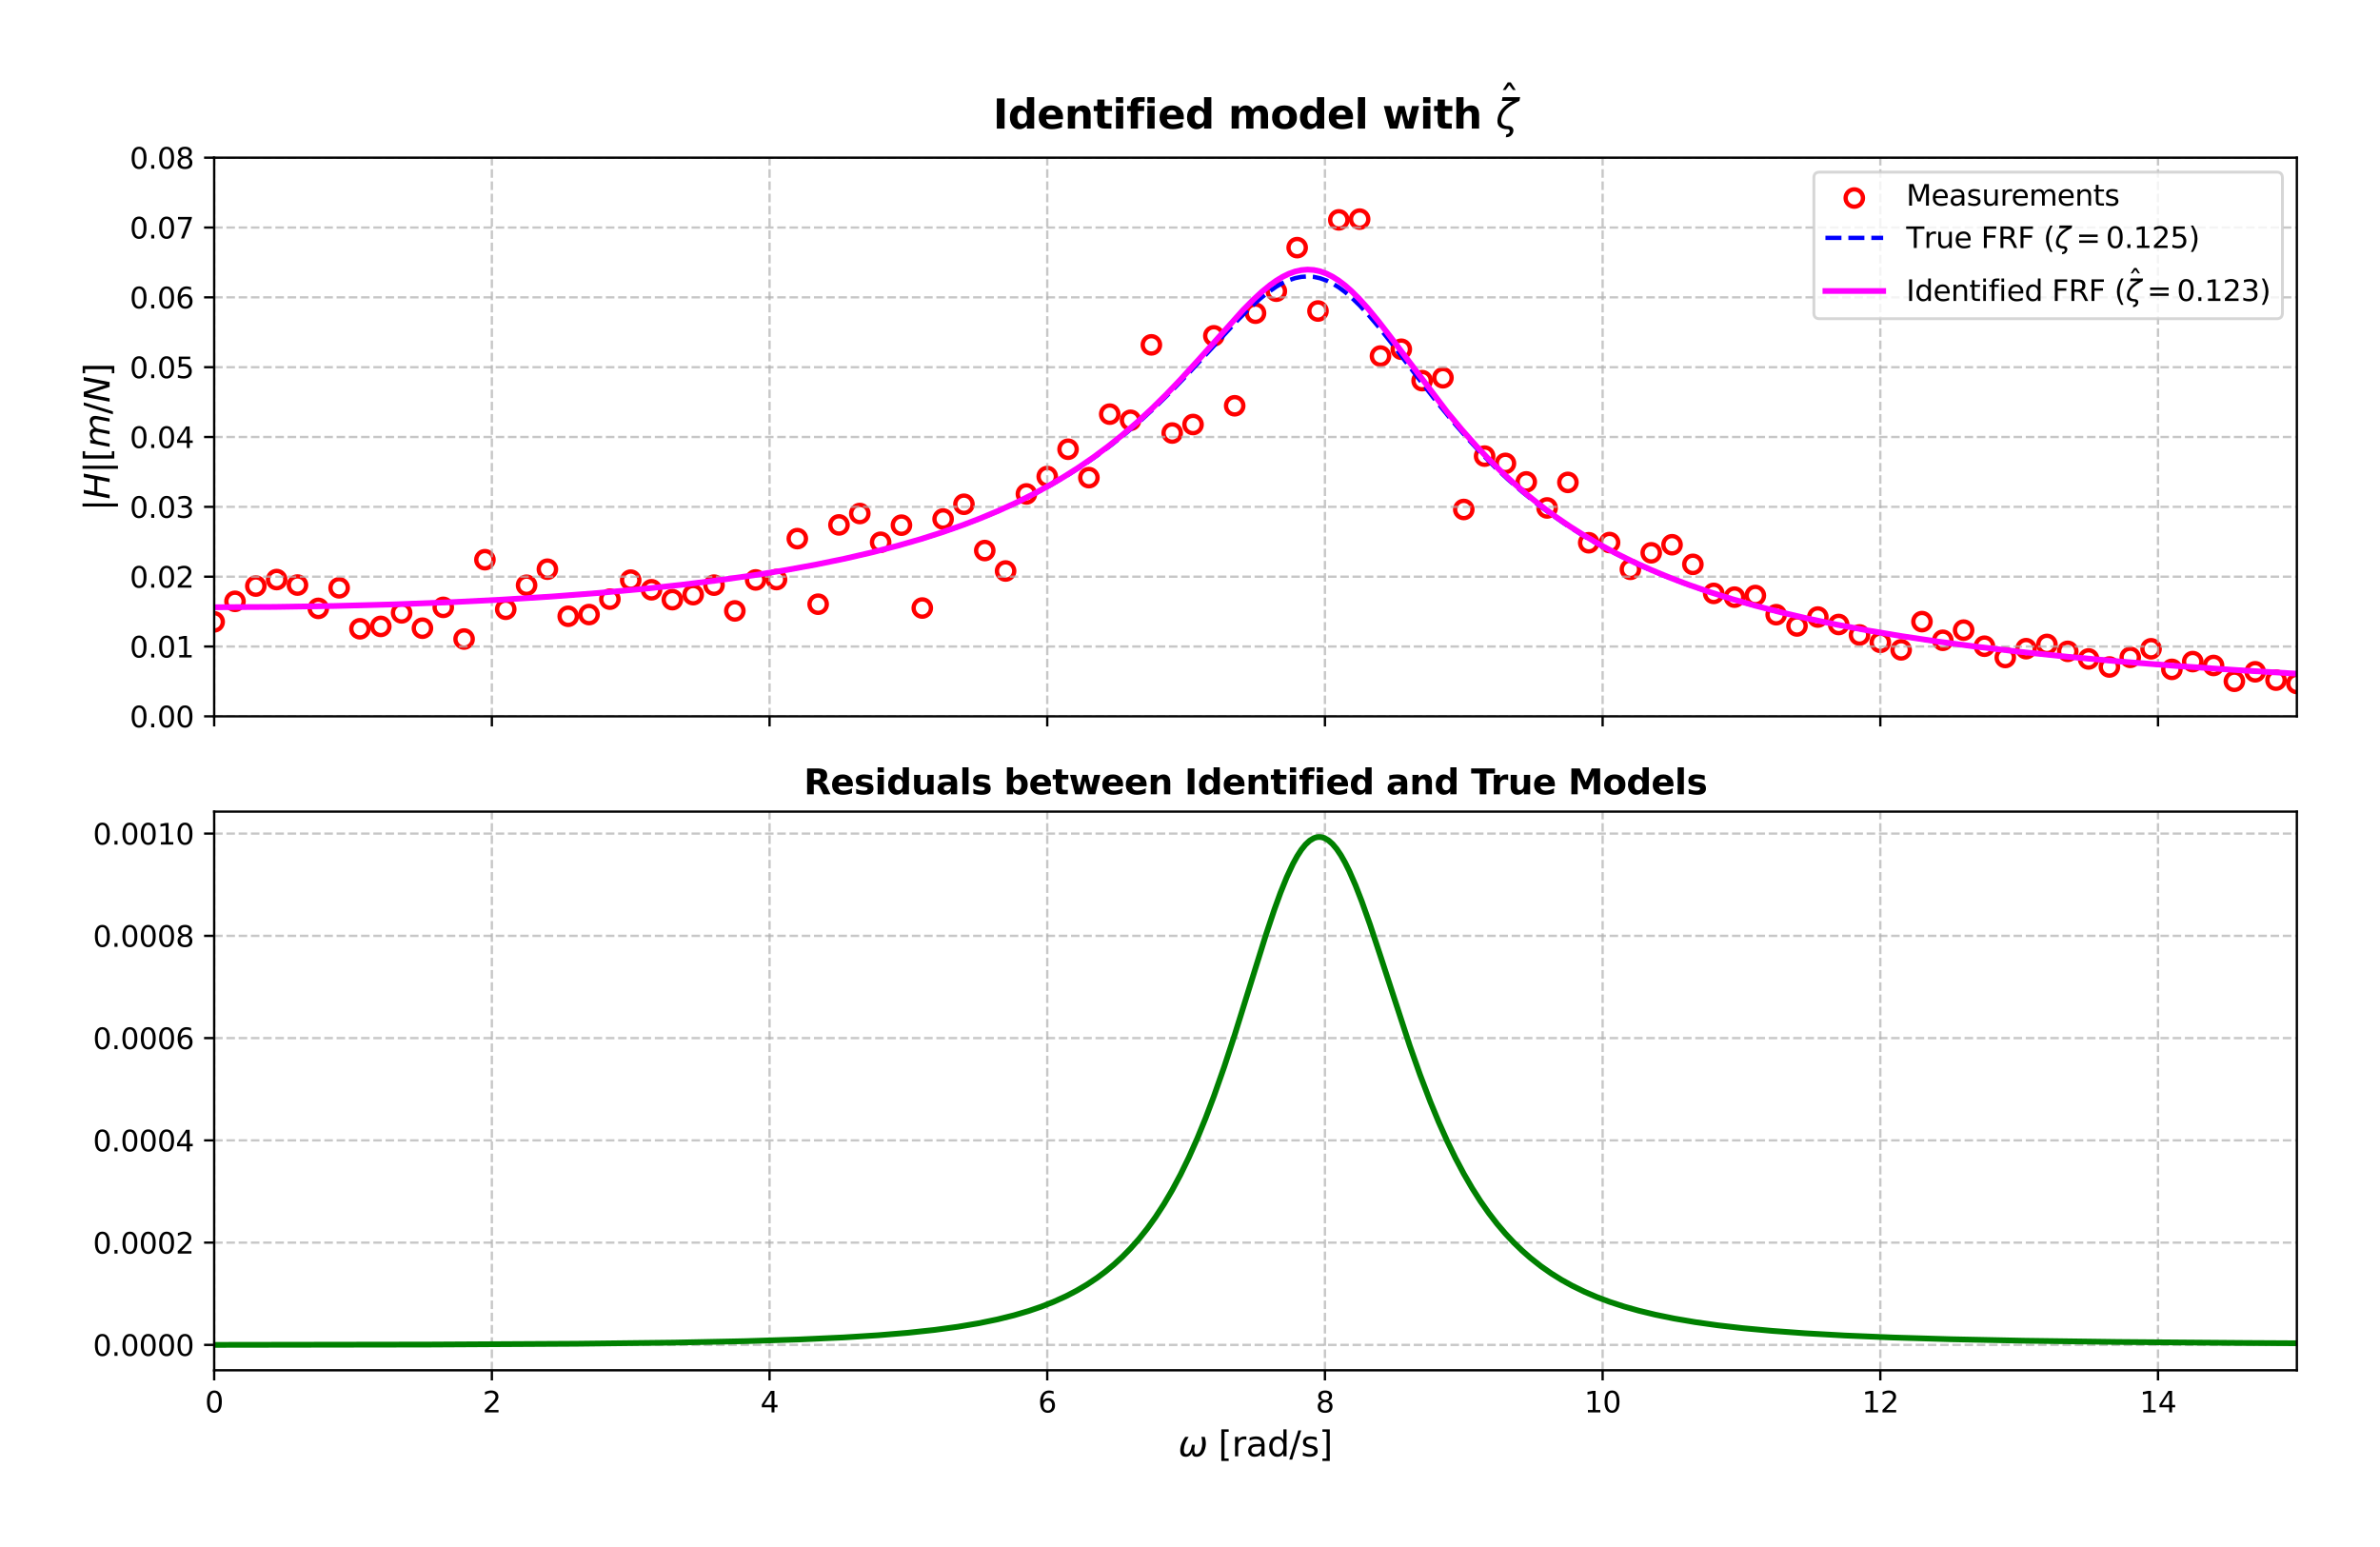 <?xml version="1.0" encoding="utf-8" standalone="no"?>
<!DOCTYPE svg PUBLIC "-//W3C//DTD SVG 1.1//EN"
  "http://www.w3.org/Graphics/SVG/1.1/DTD/svg11.dtd">
<svg xmlns:xlink="http://www.w3.org/1999/xlink" width="824.406pt" height="535.739pt" viewBox="0 0 824.406 535.739" xmlns="http://www.w3.org/2000/svg" version="1.1">
 <defs>
  <style type="text/css">*{stroke-linejoin: round; stroke-linecap: butt}</style>
 </defs>
 <g id="figure_1">
  <g id="patch_1">
   <path d="M 0 535.739 
L 824.406 535.739 
L 824.406 0 
L 0 0 
z
" style="fill: #ffffff"/>
  </g>
  <g id="axes_1">
   <g id="patch_2">
    <path d="M 74.186 248.134 
L 795.606 248.134 
L 795.606 54.62 
L 74.186 54.62 
z
" style="fill: #ffffff"/>
   </g>
   <g id="PathCollection_1">
    <defs>
     <path id="C0_0_fb4a80769a" d="M 0 3 
C 0.796 3 1.559 2.684 2.121 2.121 
C 2.684 1.559 3 0.796 3 -0 
C 3 -0.796 2.684 -1.559 2.121 -2.121 
C 1.559 -2.684 0.796 -3 0 -3 
C -0.796 -3 -1.559 -2.684 -2.121 -2.121 
C -2.684 -1.559 -3 -0.796 -3 0 
C -3 0.796 -2.684 1.559 -2.121 2.121 
C -1.559 2.684 -0.796 3 0 3 
z
"/>
    </defs>
    <g clip-path="url(#pea5b37337e)">
     <use xlink:href="#C0_0_fb4a80769a" x="74.186" y="215.396" style="fill: none; stroke: #ff0000; stroke-width: 1.5"/>
    </g>
    <g clip-path="url(#pea5b37337e)">
     <use xlink:href="#C0_0_fb4a80769a" x="81.4" y="208.297" style="fill: none; stroke: #ff0000; stroke-width: 1.5"/>
    </g>
    <g clip-path="url(#pea5b37337e)">
     <use xlink:href="#C0_0_fb4a80769a" x="88.614" y="203.003" style="fill: none; stroke: #ff0000; stroke-width: 1.5"/>
    </g>
    <g clip-path="url(#pea5b37337e)">
     <use xlink:href="#C0_0_fb4a80769a" x="95.828" y="200.755" style="fill: none; stroke: #ff0000; stroke-width: 1.5"/>
    </g>
    <g clip-path="url(#pea5b37337e)">
     <use xlink:href="#C0_0_fb4a80769a" x="103.042" y="202.658" style="fill: none; stroke: #ff0000; stroke-width: 1.5"/>
    </g>
    <g clip-path="url(#pea5b37337e)">
     <use xlink:href="#C0_0_fb4a80769a" x="110.257" y="210.735" style="fill: none; stroke: #ff0000; stroke-width: 1.5"/>
    </g>
    <g clip-path="url(#pea5b37337e)">
     <use xlink:href="#C0_0_fb4a80769a" x="117.471" y="203.613" style="fill: none; stroke: #ff0000; stroke-width: 1.5"/>
    </g>
    <g clip-path="url(#pea5b37337e)">
     <use xlink:href="#C0_0_fb4a80769a" x="124.685" y="217.8" style="fill: none; stroke: #ff0000; stroke-width: 1.5"/>
    </g>
    <g clip-path="url(#pea5b37337e)">
     <use xlink:href="#C0_0_fb4a80769a" x="131.899" y="216.977" style="fill: none; stroke: #ff0000; stroke-width: 1.5"/>
    </g>
    <g clip-path="url(#pea5b37337e)">
     <use xlink:href="#C0_0_fb4a80769a" x="139.113" y="212.286" style="fill: none; stroke: #ff0000; stroke-width: 1.5"/>
    </g>
    <g clip-path="url(#pea5b37337e)">
     <use xlink:href="#C0_0_fb4a80769a" x="146.328" y="217.599" style="fill: none; stroke: #ff0000; stroke-width: 1.5"/>
    </g>
    <g clip-path="url(#pea5b37337e)">
     <use xlink:href="#C0_0_fb4a80769a" x="153.542" y="210.384" style="fill: none; stroke: #ff0000; stroke-width: 1.5"/>
    </g>
    <g clip-path="url(#pea5b37337e)">
     <use xlink:href="#C0_0_fb4a80769a" x="160.756" y="221.35" style="fill: none; stroke: #ff0000; stroke-width: 1.5"/>
    </g>
    <g clip-path="url(#pea5b37337e)">
     <use xlink:href="#C0_0_fb4a80769a" x="167.97" y="193.878" style="fill: none; stroke: #ff0000; stroke-width: 1.5"/>
    </g>
    <g clip-path="url(#pea5b37337e)">
     <use xlink:href="#C0_0_fb4a80769a" x="175.184" y="211.048" style="fill: none; stroke: #ff0000; stroke-width: 1.5"/>
    </g>
    <g clip-path="url(#pea5b37337e)">
     <use xlink:href="#C0_0_fb4a80769a" x="182.399" y="202.722" style="fill: none; stroke: #ff0000; stroke-width: 1.5"/>
    </g>
    <g clip-path="url(#pea5b37337e)">
     <use xlink:href="#C0_0_fb4a80769a" x="189.613" y="197.165" style="fill: none; stroke: #ff0000; stroke-width: 1.5"/>
    </g>
    <g clip-path="url(#pea5b37337e)">
     <use xlink:href="#C0_0_fb4a80769a" x="196.827" y="213.468" style="fill: none; stroke: #ff0000; stroke-width: 1.5"/>
    </g>
    <g clip-path="url(#pea5b37337e)">
     <use xlink:href="#C0_0_fb4a80769a" x="204.041" y="212.874" style="fill: none; stroke: #ff0000; stroke-width: 1.5"/>
    </g>
    <g clip-path="url(#pea5b37337e)">
     <use xlink:href="#C0_0_fb4a80769a" x="211.255" y="207.538" style="fill: none; stroke: #ff0000; stroke-width: 1.5"/>
    </g>
    <g clip-path="url(#pea5b37337e)">
     <use xlink:href="#C0_0_fb4a80769a" x="218.47" y="200.957" style="fill: none; stroke: #ff0000; stroke-width: 1.5"/>
    </g>
    <g clip-path="url(#pea5b37337e)">
     <use xlink:href="#C0_0_fb4a80769a" x="225.684" y="204.297" style="fill: none; stroke: #ff0000; stroke-width: 1.5"/>
    </g>
    <g clip-path="url(#pea5b37337e)">
     <use xlink:href="#C0_0_fb4a80769a" x="232.898" y="207.716" style="fill: none; stroke: #ff0000; stroke-width: 1.5"/>
    </g>
    <g clip-path="url(#pea5b37337e)">
     <use xlink:href="#C0_0_fb4a80769a" x="240.112" y="205.985" style="fill: none; stroke: #ff0000; stroke-width: 1.5"/>
    </g>
    <g clip-path="url(#pea5b37337e)">
     <use xlink:href="#C0_0_fb4a80769a" x="247.326" y="202.689" style="fill: none; stroke: #ff0000; stroke-width: 1.5"/>
    </g>
    <g clip-path="url(#pea5b37337e)">
     <use xlink:href="#C0_0_fb4a80769a" x="254.541" y="211.61" style="fill: none; stroke: #ff0000; stroke-width: 1.5"/>
    </g>
    <g clip-path="url(#pea5b37337e)">
     <use xlink:href="#C0_0_fb4a80769a" x="261.755" y="200.878" style="fill: none; stroke: #ff0000; stroke-width: 1.5"/>
    </g>
    <g clip-path="url(#pea5b37337e)">
     <use xlink:href="#C0_0_fb4a80769a" x="268.969" y="200.756" style="fill: none; stroke: #ff0000; stroke-width: 1.5"/>
    </g>
    <g clip-path="url(#pea5b37337e)">
     <use xlink:href="#C0_0_fb4a80769a" x="276.183" y="186.569" style="fill: none; stroke: #ff0000; stroke-width: 1.5"/>
    </g>
    <g clip-path="url(#pea5b37337e)">
     <use xlink:href="#C0_0_fb4a80769a" x="283.397" y="209.287" style="fill: none; stroke: #ff0000; stroke-width: 1.5"/>
    </g>
    <g clip-path="url(#pea5b37337e)">
     <use xlink:href="#C0_0_fb4a80769a" x="290.612" y="181.823" style="fill: none; stroke: #ff0000; stroke-width: 1.5"/>
    </g>
    <g clip-path="url(#pea5b37337e)">
     <use xlink:href="#C0_0_fb4a80769a" x="297.826" y="177.876" style="fill: none; stroke: #ff0000; stroke-width: 1.5"/>
    </g>
    <g clip-path="url(#pea5b37337e)">
     <use xlink:href="#C0_0_fb4a80769a" x="305.04" y="187.833" style="fill: none; stroke: #ff0000; stroke-width: 1.5"/>
    </g>
    <g clip-path="url(#pea5b37337e)">
     <use xlink:href="#C0_0_fb4a80769a" x="312.254" y="181.91" style="fill: none; stroke: #ff0000; stroke-width: 1.5"/>
    </g>
    <g clip-path="url(#pea5b37337e)">
     <use xlink:href="#C0_0_fb4a80769a" x="319.468" y="210.614" style="fill: none; stroke: #ff0000; stroke-width: 1.5"/>
    </g>
    <g clip-path="url(#pea5b37337e)">
     <use xlink:href="#C0_0_fb4a80769a" x="326.683" y="179.78" style="fill: none; stroke: #ff0000; stroke-width: 1.5"/>
    </g>
    <g clip-path="url(#pea5b37337e)">
     <use xlink:href="#C0_0_fb4a80769a" x="333.897" y="174.668" style="fill: none; stroke: #ff0000; stroke-width: 1.5"/>
    </g>
    <g clip-path="url(#pea5b37337e)">
     <use xlink:href="#C0_0_fb4a80769a" x="341.111" y="190.702" style="fill: none; stroke: #ff0000; stroke-width: 1.5"/>
    </g>
    <g clip-path="url(#pea5b37337e)">
     <use xlink:href="#C0_0_fb4a80769a" x="348.325" y="197.787" style="fill: none; stroke: #ff0000; stroke-width: 1.5"/>
    </g>
    <g clip-path="url(#pea5b37337e)">
     <use xlink:href="#C0_0_fb4a80769a" x="355.539" y="171.094" style="fill: none; stroke: #ff0000; stroke-width: 1.5"/>
    </g>
    <g clip-path="url(#pea5b37337e)">
     <use xlink:href="#C0_0_fb4a80769a" x="362.754" y="165.059" style="fill: none; stroke: #ff0000; stroke-width: 1.5"/>
    </g>
    <g clip-path="url(#pea5b37337e)">
     <use xlink:href="#C0_0_fb4a80769a" x="369.968" y="155.61" style="fill: none; stroke: #ff0000; stroke-width: 1.5"/>
    </g>
    <g clip-path="url(#pea5b37337e)">
     <use xlink:href="#C0_0_fb4a80769a" x="377.182" y="165.451" style="fill: none; stroke: #ff0000; stroke-width: 1.5"/>
    </g>
    <g clip-path="url(#pea5b37337e)">
     <use xlink:href="#C0_0_fb4a80769a" x="384.396" y="143.452" style="fill: none; stroke: #ff0000; stroke-width: 1.5"/>
    </g>
    <g clip-path="url(#pea5b37337e)">
     <use xlink:href="#C0_0_fb4a80769a" x="391.61" y="145.584" style="fill: none; stroke: #ff0000; stroke-width: 1.5"/>
    </g>
    <g clip-path="url(#pea5b37337e)">
     <use xlink:href="#C0_0_fb4a80769a" x="398.825" y="119.451" style="fill: none; stroke: #ff0000; stroke-width: 1.5"/>
    </g>
    <g clip-path="url(#pea5b37337e)">
     <use xlink:href="#C0_0_fb4a80769a" x="406.039" y="149.998" style="fill: none; stroke: #ff0000; stroke-width: 1.5"/>
    </g>
    <g clip-path="url(#pea5b37337e)">
     <use xlink:href="#C0_0_fb4a80769a" x="413.253" y="147.042" style="fill: none; stroke: #ff0000; stroke-width: 1.5"/>
    </g>
    <g clip-path="url(#pea5b37337e)">
     <use xlink:href="#C0_0_fb4a80769a" x="420.467" y="116.324" style="fill: none; stroke: #ff0000; stroke-width: 1.5"/>
    </g>
    <g clip-path="url(#pea5b37337e)">
     <use xlink:href="#C0_0_fb4a80769a" x="427.681" y="140.556" style="fill: none; stroke: #ff0000; stroke-width: 1.5"/>
    </g>
    <g clip-path="url(#pea5b37337e)">
     <use xlink:href="#C0_0_fb4a80769a" x="434.896" y="108.485" style="fill: none; stroke: #ff0000; stroke-width: 1.5"/>
    </g>
    <g clip-path="url(#pea5b37337e)">
     <use xlink:href="#C0_0_fb4a80769a" x="442.11" y="100.863" style="fill: none; stroke: #ff0000; stroke-width: 1.5"/>
    </g>
    <g clip-path="url(#pea5b37337e)">
     <use xlink:href="#C0_0_fb4a80769a" x="449.324" y="85.779" style="fill: none; stroke: #ff0000; stroke-width: 1.5"/>
    </g>
    <g clip-path="url(#pea5b37337e)">
     <use xlink:href="#C0_0_fb4a80769a" x="456.538" y="107.73" style="fill: none; stroke: #ff0000; stroke-width: 1.5"/>
    </g>
    <g clip-path="url(#pea5b37337e)">
     <use xlink:href="#C0_0_fb4a80769a" x="463.752" y="76.16" style="fill: none; stroke: #ff0000; stroke-width: 1.5"/>
    </g>
    <g clip-path="url(#pea5b37337e)">
     <use xlink:href="#C0_0_fb4a80769a" x="470.967" y="75.9" style="fill: none; stroke: #ff0000; stroke-width: 1.5"/>
    </g>
    <g clip-path="url(#pea5b37337e)">
     <use xlink:href="#C0_0_fb4a80769a" x="478.181" y="123.336" style="fill: none; stroke: #ff0000; stroke-width: 1.5"/>
    </g>
    <g clip-path="url(#pea5b37337e)">
     <use xlink:href="#C0_0_fb4a80769a" x="485.395" y="120.973" style="fill: none; stroke: #ff0000; stroke-width: 1.5"/>
    </g>
    <g clip-path="url(#pea5b37337e)">
     <use xlink:href="#C0_0_fb4a80769a" x="492.609" y="131.852" style="fill: none; stroke: #ff0000; stroke-width: 1.5"/>
    </g>
    <g clip-path="url(#pea5b37337e)">
     <use xlink:href="#C0_0_fb4a80769a" x="499.823" y="130.846" style="fill: none; stroke: #ff0000; stroke-width: 1.5"/>
    </g>
    <g clip-path="url(#pea5b37337e)">
     <use xlink:href="#C0_0_fb4a80769a" x="507.038" y="176.479" style="fill: none; stroke: #ff0000; stroke-width: 1.5"/>
    </g>
    <g clip-path="url(#pea5b37337e)">
     <use xlink:href="#C0_0_fb4a80769a" x="514.252" y="157.992" style="fill: none; stroke: #ff0000; stroke-width: 1.5"/>
    </g>
    <g clip-path="url(#pea5b37337e)">
     <use xlink:href="#C0_0_fb4a80769a" x="521.466" y="160.514" style="fill: none; stroke: #ff0000; stroke-width: 1.5"/>
    </g>
    <g clip-path="url(#pea5b37337e)">
     <use xlink:href="#C0_0_fb4a80769a" x="528.68" y="166.927" style="fill: none; stroke: #ff0000; stroke-width: 1.5"/>
    </g>
    <g clip-path="url(#pea5b37337e)">
     <use xlink:href="#C0_0_fb4a80769a" x="535.894" y="175.943" style="fill: none; stroke: #ff0000; stroke-width: 1.5"/>
    </g>
    <g clip-path="url(#pea5b37337e)">
     <use xlink:href="#C0_0_fb4a80769a" x="543.109" y="167.096" style="fill: none; stroke: #ff0000; stroke-width: 1.5"/>
    </g>
    <g clip-path="url(#pea5b37337e)">
     <use xlink:href="#C0_0_fb4a80769a" x="550.323" y="188.003" style="fill: none; stroke: #ff0000; stroke-width: 1.5"/>
    </g>
    <g clip-path="url(#pea5b37337e)">
     <use xlink:href="#C0_0_fb4a80769a" x="557.537" y="187.931" style="fill: none; stroke: #ff0000; stroke-width: 1.5"/>
    </g>
    <g clip-path="url(#pea5b37337e)">
     <use xlink:href="#C0_0_fb4a80769a" x="564.751" y="197.204" style="fill: none; stroke: #ff0000; stroke-width: 1.5"/>
    </g>
    <g clip-path="url(#pea5b37337e)">
     <use xlink:href="#C0_0_fb4a80769a" x="571.965" y="191.484" style="fill: none; stroke: #ff0000; stroke-width: 1.5"/>
    </g>
    <g clip-path="url(#pea5b37337e)">
     <use xlink:href="#C0_0_fb4a80769a" x="579.18" y="188.691" style="fill: none; stroke: #ff0000; stroke-width: 1.5"/>
    </g>
    <g clip-path="url(#pea5b37337e)">
     <use xlink:href="#C0_0_fb4a80769a" x="586.394" y="195.482" style="fill: none; stroke: #ff0000; stroke-width: 1.5"/>
    </g>
    <g clip-path="url(#pea5b37337e)">
     <use xlink:href="#C0_0_fb4a80769a" x="593.608" y="205.547" style="fill: none; stroke: #ff0000; stroke-width: 1.5"/>
    </g>
    <g clip-path="url(#pea5b37337e)">
     <use xlink:href="#C0_0_fb4a80769a" x="600.822" y="206.843" style="fill: none; stroke: #ff0000; stroke-width: 1.5"/>
    </g>
    <g clip-path="url(#pea5b37337e)">
     <use xlink:href="#C0_0_fb4a80769a" x="608.036" y="206.281" style="fill: none; stroke: #ff0000; stroke-width: 1.5"/>
    </g>
    <g clip-path="url(#pea5b37337e)">
     <use xlink:href="#C0_0_fb4a80769a" x="615.251" y="212.928" style="fill: none; stroke: #ff0000; stroke-width: 1.5"/>
    </g>
    <g clip-path="url(#pea5b37337e)">
     <use xlink:href="#C0_0_fb4a80769a" x="622.465" y="216.827" style="fill: none; stroke: #ff0000; stroke-width: 1.5"/>
    </g>
    <g clip-path="url(#pea5b37337e)">
     <use xlink:href="#C0_0_fb4a80769a" x="629.679" y="213.738" style="fill: none; stroke: #ff0000; stroke-width: 1.5"/>
    </g>
    <g clip-path="url(#pea5b37337e)">
     <use xlink:href="#C0_0_fb4a80769a" x="636.893" y="216.315" style="fill: none; stroke: #ff0000; stroke-width: 1.5"/>
    </g>
    <g clip-path="url(#pea5b37337e)">
     <use xlink:href="#C0_0_fb4a80769a" x="644.107" y="219.946" style="fill: none; stroke: #ff0000; stroke-width: 1.5"/>
    </g>
    <g clip-path="url(#pea5b37337e)">
     <use xlink:href="#C0_0_fb4a80769a" x="651.322" y="222.497" style="fill: none; stroke: #ff0000; stroke-width: 1.5"/>
    </g>
    <g clip-path="url(#pea5b37337e)">
     <use xlink:href="#C0_0_fb4a80769a" x="658.536" y="225.101" style="fill: none; stroke: #ff0000; stroke-width: 1.5"/>
    </g>
    <g clip-path="url(#pea5b37337e)">
     <use xlink:href="#C0_0_fb4a80769a" x="665.75" y="215.321" style="fill: none; stroke: #ff0000; stroke-width: 1.5"/>
    </g>
    <g clip-path="url(#pea5b37337e)">
     <use xlink:href="#C0_0_fb4a80769a" x="672.964" y="221.79" style="fill: none; stroke: #ff0000; stroke-width: 1.5"/>
    </g>
    <g clip-path="url(#pea5b37337e)">
     <use xlink:href="#C0_0_fb4a80769a" x="680.178" y="218.27" style="fill: none; stroke: #ff0000; stroke-width: 1.5"/>
    </g>
    <g clip-path="url(#pea5b37337e)">
     <use xlink:href="#C0_0_fb4a80769a" x="687.393" y="223.839" style="fill: none; stroke: #ff0000; stroke-width: 1.5"/>
    </g>
    <g clip-path="url(#pea5b37337e)">
     <use xlink:href="#C0_0_fb4a80769a" x="694.607" y="227.749" style="fill: none; stroke: #ff0000; stroke-width: 1.5"/>
    </g>
    <g clip-path="url(#pea5b37337e)">
     <use xlink:href="#C0_0_fb4a80769a" x="701.821" y="224.696" style="fill: none; stroke: #ff0000; stroke-width: 1.5"/>
    </g>
    <g clip-path="url(#pea5b37337e)">
     <use xlink:href="#C0_0_fb4a80769a" x="709.035" y="223.224" style="fill: none; stroke: #ff0000; stroke-width: 1.5"/>
    </g>
    <g clip-path="url(#pea5b37337e)">
     <use xlink:href="#C0_0_fb4a80769a" x="716.249" y="225.621" style="fill: none; stroke: #ff0000; stroke-width: 1.5"/>
    </g>
    <g clip-path="url(#pea5b37337e)">
     <use xlink:href="#C0_0_fb4a80769a" x="723.464" y="228.251" style="fill: none; stroke: #ff0000; stroke-width: 1.5"/>
    </g>
    <g clip-path="url(#pea5b37337e)">
     <use xlink:href="#C0_0_fb4a80769a" x="730.678" y="231.036" style="fill: none; stroke: #ff0000; stroke-width: 1.5"/>
    </g>
    <g clip-path="url(#pea5b37337e)">
     <use xlink:href="#C0_0_fb4a80769a" x="737.892" y="227.7" style="fill: none; stroke: #ff0000; stroke-width: 1.5"/>
    </g>
    <g clip-path="url(#pea5b37337e)">
     <use xlink:href="#C0_0_fb4a80769a" x="745.106" y="224.731" style="fill: none; stroke: #ff0000; stroke-width: 1.5"/>
    </g>
    <g clip-path="url(#pea5b37337e)">
     <use xlink:href="#C0_0_fb4a80769a" x="752.32" y="231.86" style="fill: none; stroke: #ff0000; stroke-width: 1.5"/>
    </g>
    <g clip-path="url(#pea5b37337e)">
     <use xlink:href="#C0_0_fb4a80769a" x="759.535" y="229.172" style="fill: none; stroke: #ff0000; stroke-width: 1.5"/>
    </g>
    <g clip-path="url(#pea5b37337e)">
     <use xlink:href="#C0_0_fb4a80769a" x="766.749" y="230.51" style="fill: none; stroke: #ff0000; stroke-width: 1.5"/>
    </g>
    <g clip-path="url(#pea5b37337e)">
     <use xlink:href="#C0_0_fb4a80769a" x="773.963" y="235.986" style="fill: none; stroke: #ff0000; stroke-width: 1.5"/>
    </g>
    <g clip-path="url(#pea5b37337e)">
     <use xlink:href="#C0_0_fb4a80769a" x="781.177" y="232.703" style="fill: none; stroke: #ff0000; stroke-width: 1.5"/>
    </g>
    <g clip-path="url(#pea5b37337e)">
     <use xlink:href="#C0_0_fb4a80769a" x="788.391" y="235.587" style="fill: none; stroke: #ff0000; stroke-width: 1.5"/>
    </g>
    <g clip-path="url(#pea5b37337e)">
     <use xlink:href="#C0_0_fb4a80769a" x="795.606" y="236.752" style="fill: none; stroke: #ff0000; stroke-width: 1.5"/>
    </g>
   </g>
   <g id="matplotlib.axis_1">
    <g id="xtick_1">
     <g id="line2d_1">
      <path d="M 74.186 248.134 
L 74.186 54.62 
" clip-path="url(#pea5b37337e)" style="fill: none; stroke-dasharray: 2.96,1.28; stroke-dashoffset: 0; stroke: #b0b0b0; stroke-opacity: 0.7; stroke-width: 0.8"/>
     </g>
     <g id="line2d_2">
      <defs>
       <path id="m41cd0be415" d="M 0 0 
L 0 3.5 
" style="stroke: #000000; stroke-width: 0.8"/>
      </defs>
      <g>
       <use xlink:href="#m41cd0be415" x="74.186" y="248.134" style="stroke: #000000; stroke-width: 0.8"/>
      </g>
     </g>
    </g>
    <g id="xtick_2">
     <g id="line2d_3">
      <path d="M 170.375 248.134 
L 170.375 54.62 
" clip-path="url(#pea5b37337e)" style="fill: none; stroke-dasharray: 2.96,1.28; stroke-dashoffset: 0; stroke: #b0b0b0; stroke-opacity: 0.7; stroke-width: 0.8"/>
     </g>
     <g id="line2d_4">
      <g>
       <use xlink:href="#m41cd0be415" x="170.375" y="248.134" style="stroke: #000000; stroke-width: 0.8"/>
      </g>
     </g>
    </g>
    <g id="xtick_3">
     <g id="line2d_5">
      <path d="M 266.564 248.134 
L 266.564 54.62 
" clip-path="url(#pea5b37337e)" style="fill: none; stroke-dasharray: 2.96,1.28; stroke-dashoffset: 0; stroke: #b0b0b0; stroke-opacity: 0.7; stroke-width: 0.8"/>
     </g>
     <g id="line2d_6">
      <g>
       <use xlink:href="#m41cd0be415" x="266.564" y="248.134" style="stroke: #000000; stroke-width: 0.8"/>
      </g>
     </g>
    </g>
    <g id="xtick_4">
     <g id="line2d_7">
      <path d="M 362.754 248.134 
L 362.754 54.62 
" clip-path="url(#pea5b37337e)" style="fill: none; stroke-dasharray: 2.96,1.28; stroke-dashoffset: 0; stroke: #b0b0b0; stroke-opacity: 0.7; stroke-width: 0.8"/>
     </g>
     <g id="line2d_8">
      <g>
       <use xlink:href="#m41cd0be415" x="362.754" y="248.134" style="stroke: #000000; stroke-width: 0.8"/>
      </g>
     </g>
    </g>
    <g id="xtick_5">
     <g id="line2d_9">
      <path d="M 458.943 248.134 
L 458.943 54.62 
" clip-path="url(#pea5b37337e)" style="fill: none; stroke-dasharray: 2.96,1.28; stroke-dashoffset: 0; stroke: #b0b0b0; stroke-opacity: 0.7; stroke-width: 0.8"/>
     </g>
     <g id="line2d_10">
      <g>
       <use xlink:href="#m41cd0be415" x="458.943" y="248.134" style="stroke: #000000; stroke-width: 0.8"/>
      </g>
     </g>
    </g>
    <g id="xtick_6">
     <g id="line2d_11">
      <path d="M 555.132 248.134 
L 555.132 54.62 
" clip-path="url(#pea5b37337e)" style="fill: none; stroke-dasharray: 2.96,1.28; stroke-dashoffset: 0; stroke: #b0b0b0; stroke-opacity: 0.7; stroke-width: 0.8"/>
     </g>
     <g id="line2d_12">
      <g>
       <use xlink:href="#m41cd0be415" x="555.132" y="248.134" style="stroke: #000000; stroke-width: 0.8"/>
      </g>
     </g>
    </g>
    <g id="xtick_7">
     <g id="line2d_13">
      <path d="M 651.322 248.134 
L 651.322 54.62 
" clip-path="url(#pea5b37337e)" style="fill: none; stroke-dasharray: 2.96,1.28; stroke-dashoffset: 0; stroke: #b0b0b0; stroke-opacity: 0.7; stroke-width: 0.8"/>
     </g>
     <g id="line2d_14">
      <g>
       <use xlink:href="#m41cd0be415" x="651.322" y="248.134" style="stroke: #000000; stroke-width: 0.8"/>
      </g>
     </g>
    </g>
    <g id="xtick_8">
     <g id="line2d_15">
      <path d="M 747.511 248.134 
L 747.511 54.62 
" clip-path="url(#pea5b37337e)" style="fill: none; stroke-dasharray: 2.96,1.28; stroke-dashoffset: 0; stroke: #b0b0b0; stroke-opacity: 0.7; stroke-width: 0.8"/>
     </g>
     <g id="line2d_16">
      <g>
       <use xlink:href="#m41cd0be415" x="747.511" y="248.134" style="stroke: #000000; stroke-width: 0.8"/>
      </g>
     </g>
    </g>
   </g>
   <g id="matplotlib.axis_2">
    <g id="ytick_1">
     <g id="line2d_17">
      <path d="M 74.186 248.134 
L 795.606 248.134 
" clip-path="url(#pea5b37337e)" style="fill: none; stroke-dasharray: 2.96,1.28; stroke-dashoffset: 0; stroke: #b0b0b0; stroke-opacity: 0.7; stroke-width: 0.8"/>
     </g>
     <g id="line2d_18">
      <defs>
       <path id="m7149e2ba58" d="M 0 0 
L -3.5 0 
" style="stroke: #000000; stroke-width: 0.8"/>
      </defs>
      <g>
       <use xlink:href="#m7149e2ba58" x="74.186" y="248.134" style="stroke: #000000; stroke-width: 0.8"/>
      </g>
     </g>
     <g id="text_1">
      <!-- 0.00 -->
      <g transform="translate(44.92 251.933) scale(0.1 -0.1)">
       <defs>
        <path id="DejaVuSans-30" d="M 2034 4250 
Q 1547 4250 1301 3770 
Q 1056 3291 1056 2328 
Q 1056 1369 1301 889 
Q 1547 409 2034 409 
Q 2525 409 2770 889 
Q 3016 1369 3016 2328 
Q 3016 3291 2770 3770 
Q 2525 4250 2034 4250 
z
M 2034 4750 
Q 2819 4750 3233 4129 
Q 3647 3509 3647 2328 
Q 3647 1150 3233 529 
Q 2819 -91 2034 -91 
Q 1250 -91 836 529 
Q 422 1150 422 2328 
Q 422 3509 836 4129 
Q 1250 4750 2034 4750 
z
" transform="scale(0.016)"/>
        <path id="DejaVuSans-2e" d="M 684 794 
L 1344 794 
L 1344 0 
L 684 0 
L 684 794 
z
" transform="scale(0.016)"/>
       </defs>
       <use xlink:href="#DejaVuSans-30"/>
       <use xlink:href="#DejaVuSans-2e" transform="translate(63.623 0)"/>
       <use xlink:href="#DejaVuSans-30" transform="translate(95.41 0)"/>
       <use xlink:href="#DejaVuSans-30" transform="translate(159.033 0)"/>
      </g>
     </g>
    </g>
    <g id="ytick_2">
     <g id="line2d_19">
      <path d="M 74.186 223.945 
L 795.606 223.945 
" clip-path="url(#pea5b37337e)" style="fill: none; stroke-dasharray: 2.96,1.28; stroke-dashoffset: 0; stroke: #b0b0b0; stroke-opacity: 0.7; stroke-width: 0.8"/>
     </g>
     <g id="line2d_20">
      <g>
       <use xlink:href="#m7149e2ba58" x="74.186" y="223.945" style="stroke: #000000; stroke-width: 0.8"/>
      </g>
     </g>
     <g id="text_2">
      <!-- 0.01 -->
      <g transform="translate(44.92 227.744) scale(0.1 -0.1)">
       <defs>
        <path id="DejaVuSans-31" d="M 794 531 
L 1825 531 
L 1825 4091 
L 703 3866 
L 703 4441 
L 1819 4666 
L 2450 4666 
L 2450 531 
L 3481 531 
L 3481 0 
L 794 0 
L 794 531 
z
" transform="scale(0.016)"/>
       </defs>
       <use xlink:href="#DejaVuSans-30"/>
       <use xlink:href="#DejaVuSans-2e" transform="translate(63.623 0)"/>
       <use xlink:href="#DejaVuSans-30" transform="translate(95.41 0)"/>
       <use xlink:href="#DejaVuSans-31" transform="translate(159.033 0)"/>
      </g>
     </g>
    </g>
    <g id="ytick_3">
     <g id="line2d_21">
      <path d="M 74.186 199.755 
L 795.606 199.755 
" clip-path="url(#pea5b37337e)" style="fill: none; stroke-dasharray: 2.96,1.28; stroke-dashoffset: 0; stroke: #b0b0b0; stroke-opacity: 0.7; stroke-width: 0.8"/>
     </g>
     <g id="line2d_22">
      <g>
       <use xlink:href="#m7149e2ba58" x="74.186" y="199.755" style="stroke: #000000; stroke-width: 0.8"/>
      </g>
     </g>
     <g id="text_3">
      <!-- 0.02 -->
      <g transform="translate(44.92 203.555) scale(0.1 -0.1)">
       <defs>
        <path id="DejaVuSans-32" d="M 1228 531 
L 3431 531 
L 3431 0 
L 469 0 
L 469 531 
Q 828 903 1448 1529 
Q 2069 2156 2228 2338 
Q 2531 2678 2651 2914 
Q 2772 3150 2772 3378 
Q 2772 3750 2511 3984 
Q 2250 4219 1831 4219 
Q 1534 4219 1204 4116 
Q 875 4013 500 3803 
L 500 4441 
Q 881 4594 1212 4672 
Q 1544 4750 1819 4750 
Q 2544 4750 2975 4387 
Q 3406 4025 3406 3419 
Q 3406 3131 3298 2873 
Q 3191 2616 2906 2266 
Q 2828 2175 2409 1742 
Q 1991 1309 1228 531 
z
" transform="scale(0.016)"/>
       </defs>
       <use xlink:href="#DejaVuSans-30"/>
       <use xlink:href="#DejaVuSans-2e" transform="translate(63.623 0)"/>
       <use xlink:href="#DejaVuSans-30" transform="translate(95.41 0)"/>
       <use xlink:href="#DejaVuSans-32" transform="translate(159.033 0)"/>
      </g>
     </g>
    </g>
    <g id="ytick_4">
     <g id="line2d_23">
      <path d="M 74.186 175.566 
L 795.606 175.566 
" clip-path="url(#pea5b37337e)" style="fill: none; stroke-dasharray: 2.96,1.28; stroke-dashoffset: 0; stroke: #b0b0b0; stroke-opacity: 0.7; stroke-width: 0.8"/>
     </g>
     <g id="line2d_24">
      <g>
       <use xlink:href="#m7149e2ba58" x="74.186" y="175.566" style="stroke: #000000; stroke-width: 0.8"/>
      </g>
     </g>
     <g id="text_4">
      <!-- 0.03 -->
      <g transform="translate(44.92 179.365) scale(0.1 -0.1)">
       <defs>
        <path id="DejaVuSans-33" d="M 2597 2516 
Q 3050 2419 3304 2112 
Q 3559 1806 3559 1356 
Q 3559 666 3084 287 
Q 2609 -91 1734 -91 
Q 1441 -91 1130 -33 
Q 819 25 488 141 
L 488 750 
Q 750 597 1062 519 
Q 1375 441 1716 441 
Q 2309 441 2620 675 
Q 2931 909 2931 1356 
Q 2931 1769 2642 2001 
Q 2353 2234 1838 2234 
L 1294 2234 
L 1294 2753 
L 1863 2753 
Q 2328 2753 2575 2939 
Q 2822 3125 2822 3475 
Q 2822 3834 2567 4026 
Q 2313 4219 1838 4219 
Q 1578 4219 1281 4162 
Q 984 4106 628 3988 
L 628 4550 
Q 988 4650 1302 4700 
Q 1616 4750 1894 4750 
Q 2613 4750 3031 4423 
Q 3450 4097 3450 3541 
Q 3450 3153 3228 2886 
Q 3006 2619 2597 2516 
z
" transform="scale(0.016)"/>
       </defs>
       <use xlink:href="#DejaVuSans-30"/>
       <use xlink:href="#DejaVuSans-2e" transform="translate(63.623 0)"/>
       <use xlink:href="#DejaVuSans-30" transform="translate(95.41 0)"/>
       <use xlink:href="#DejaVuSans-33" transform="translate(159.033 0)"/>
      </g>
     </g>
    </g>
    <g id="ytick_5">
     <g id="line2d_25">
      <path d="M 74.186 151.377 
L 795.606 151.377 
" clip-path="url(#pea5b37337e)" style="fill: none; stroke-dasharray: 2.96,1.28; stroke-dashoffset: 0; stroke: #b0b0b0; stroke-opacity: 0.7; stroke-width: 0.8"/>
     </g>
     <g id="line2d_26">
      <g>
       <use xlink:href="#m7149e2ba58" x="74.186" y="151.377" style="stroke: #000000; stroke-width: 0.8"/>
      </g>
     </g>
     <g id="text_5">
      <!-- 0.04 -->
      <g transform="translate(44.92 155.176) scale(0.1 -0.1)">
       <defs>
        <path id="DejaVuSans-34" d="M 2419 4116 
L 825 1625 
L 2419 1625 
L 2419 4116 
z
M 2253 4666 
L 3047 4666 
L 3047 1625 
L 3713 1625 
L 3713 1100 
L 3047 1100 
L 3047 0 
L 2419 0 
L 2419 1100 
L 313 1100 
L 313 1709 
L 2253 4666 
z
" transform="scale(0.016)"/>
       </defs>
       <use xlink:href="#DejaVuSans-30"/>
       <use xlink:href="#DejaVuSans-2e" transform="translate(63.623 0)"/>
       <use xlink:href="#DejaVuSans-30" transform="translate(95.41 0)"/>
       <use xlink:href="#DejaVuSans-34" transform="translate(159.033 0)"/>
      </g>
     </g>
    </g>
    <g id="ytick_6">
     <g id="line2d_27">
      <path d="M 74.186 127.188 
L 795.606 127.188 
" clip-path="url(#pea5b37337e)" style="fill: none; stroke-dasharray: 2.96,1.28; stroke-dashoffset: 0; stroke: #b0b0b0; stroke-opacity: 0.7; stroke-width: 0.8"/>
     </g>
     <g id="line2d_28">
      <g>
       <use xlink:href="#m7149e2ba58" x="74.186" y="127.188" style="stroke: #000000; stroke-width: 0.8"/>
      </g>
     </g>
     <g id="text_6">
      <!-- 0.05 -->
      <g transform="translate(44.92 130.987) scale(0.1 -0.1)">
       <defs>
        <path id="DejaVuSans-35" d="M 691 4666 
L 3169 4666 
L 3169 4134 
L 1269 4134 
L 1269 2991 
Q 1406 3038 1543 3061 
Q 1681 3084 1819 3084 
Q 2600 3084 3056 2656 
Q 3513 2228 3513 1497 
Q 3513 744 3044 326 
Q 2575 -91 1722 -91 
Q 1428 -91 1123 -41 
Q 819 9 494 109 
L 494 744 
Q 775 591 1075 516 
Q 1375 441 1709 441 
Q 2250 441 2565 725 
Q 2881 1009 2881 1497 
Q 2881 1984 2565 2268 
Q 2250 2553 1709 2553 
Q 1456 2553 1204 2497 
Q 953 2441 691 2322 
L 691 4666 
z
" transform="scale(0.016)"/>
       </defs>
       <use xlink:href="#DejaVuSans-30"/>
       <use xlink:href="#DejaVuSans-2e" transform="translate(63.623 0)"/>
       <use xlink:href="#DejaVuSans-30" transform="translate(95.41 0)"/>
       <use xlink:href="#DejaVuSans-35" transform="translate(159.033 0)"/>
      </g>
     </g>
    </g>
    <g id="ytick_7">
     <g id="line2d_29">
      <path d="M 74.186 102.998 
L 795.606 102.998 
" clip-path="url(#pea5b37337e)" style="fill: none; stroke-dasharray: 2.96,1.28; stroke-dashoffset: 0; stroke: #b0b0b0; stroke-opacity: 0.7; stroke-width: 0.8"/>
     </g>
     <g id="line2d_30">
      <g>
       <use xlink:href="#m7149e2ba58" x="74.186" y="102.998" style="stroke: #000000; stroke-width: 0.8"/>
      </g>
     </g>
     <g id="text_7">
      <!-- 0.06 -->
      <g transform="translate(44.92 106.798) scale(0.1 -0.1)">
       <defs>
        <path id="DejaVuSans-36" d="M 2113 2584 
Q 1688 2584 1439 2293 
Q 1191 2003 1191 1497 
Q 1191 994 1439 701 
Q 1688 409 2113 409 
Q 2538 409 2786 701 
Q 3034 994 3034 1497 
Q 3034 2003 2786 2293 
Q 2538 2584 2113 2584 
z
M 3366 4563 
L 3366 3988 
Q 3128 4100 2886 4159 
Q 2644 4219 2406 4219 
Q 1781 4219 1451 3797 
Q 1122 3375 1075 2522 
Q 1259 2794 1537 2939 
Q 1816 3084 2150 3084 
Q 2853 3084 3261 2657 
Q 3669 2231 3669 1497 
Q 3669 778 3244 343 
Q 2819 -91 2113 -91 
Q 1303 -91 875 529 
Q 447 1150 447 2328 
Q 447 3434 972 4092 
Q 1497 4750 2381 4750 
Q 2619 4750 2861 4703 
Q 3103 4656 3366 4563 
z
" transform="scale(0.016)"/>
       </defs>
       <use xlink:href="#DejaVuSans-30"/>
       <use xlink:href="#DejaVuSans-2e" transform="translate(63.623 0)"/>
       <use xlink:href="#DejaVuSans-30" transform="translate(95.41 0)"/>
       <use xlink:href="#DejaVuSans-36" transform="translate(159.033 0)"/>
      </g>
     </g>
    </g>
    <g id="ytick_8">
     <g id="line2d_31">
      <path d="M 74.186 78.809 
L 795.606 78.809 
" clip-path="url(#pea5b37337e)" style="fill: none; stroke-dasharray: 2.96,1.28; stroke-dashoffset: 0; stroke: #b0b0b0; stroke-opacity: 0.7; stroke-width: 0.8"/>
     </g>
     <g id="line2d_32">
      <g>
       <use xlink:href="#m7149e2ba58" x="74.186" y="78.809" style="stroke: #000000; stroke-width: 0.8"/>
      </g>
     </g>
     <g id="text_8">
      <!-- 0.07 -->
      <g transform="translate(44.92 82.608) scale(0.1 -0.1)">
       <defs>
        <path id="DejaVuSans-37" d="M 525 4666 
L 3525 4666 
L 3525 4397 
L 1831 0 
L 1172 0 
L 2766 4134 
L 525 4134 
L 525 4666 
z
" transform="scale(0.016)"/>
       </defs>
       <use xlink:href="#DejaVuSans-30"/>
       <use xlink:href="#DejaVuSans-2e" transform="translate(63.623 0)"/>
       <use xlink:href="#DejaVuSans-30" transform="translate(95.41 0)"/>
       <use xlink:href="#DejaVuSans-37" transform="translate(159.033 0)"/>
      </g>
     </g>
    </g>
    <g id="ytick_9">
     <g id="line2d_33">
      <path d="M 74.186 54.62 
L 795.606 54.62 
" clip-path="url(#pea5b37337e)" style="fill: none; stroke-dasharray: 2.96,1.28; stroke-dashoffset: 0; stroke: #b0b0b0; stroke-opacity: 0.7; stroke-width: 0.8"/>
     </g>
     <g id="line2d_34">
      <g>
       <use xlink:href="#m7149e2ba58" x="74.186" y="54.62" style="stroke: #000000; stroke-width: 0.8"/>
      </g>
     </g>
     <g id="text_9">
      <!-- 0.08 -->
      <g transform="translate(44.92 58.419) scale(0.1 -0.1)">
       <defs>
        <path id="DejaVuSans-38" d="M 2034 2216 
Q 1584 2216 1326 1975 
Q 1069 1734 1069 1313 
Q 1069 891 1326 650 
Q 1584 409 2034 409 
Q 2484 409 2743 651 
Q 3003 894 3003 1313 
Q 3003 1734 2745 1975 
Q 2488 2216 2034 2216 
z
M 1403 2484 
Q 997 2584 770 2862 
Q 544 3141 544 3541 
Q 544 4100 942 4425 
Q 1341 4750 2034 4750 
Q 2731 4750 3128 4425 
Q 3525 4100 3525 3541 
Q 3525 3141 3298 2862 
Q 3072 2584 2669 2484 
Q 3125 2378 3379 2068 
Q 3634 1759 3634 1313 
Q 3634 634 3220 271 
Q 2806 -91 2034 -91 
Q 1263 -91 848 271 
Q 434 634 434 1313 
Q 434 1759 690 2068 
Q 947 2378 1403 2484 
z
M 1172 3481 
Q 1172 3119 1398 2916 
Q 1625 2713 2034 2713 
Q 2441 2713 2670 2916 
Q 2900 3119 2900 3481 
Q 2900 3844 2670 4047 
Q 2441 4250 2034 4250 
Q 1625 4250 1398 4047 
Q 1172 3844 1172 3481 
z
" transform="scale(0.016)"/>
       </defs>
       <use xlink:href="#DejaVuSans-30"/>
       <use xlink:href="#DejaVuSans-2e" transform="translate(63.623 0)"/>
       <use xlink:href="#DejaVuSans-30" transform="translate(95.41 0)"/>
       <use xlink:href="#DejaVuSans-38" transform="translate(159.033 0)"/>
      </g>
     </g>
    </g>
    <g id="text_10">
     <!-- $|H| [m/N]$ -->
     <g transform="translate(38.04 176.997) rotate(-90) scale(0.12 -0.12)">
      <defs>
       <path id="DejaVuSans-7c" d="M 1344 4891 
L 1344 -1509 
L 813 -1509 
L 813 4891 
L 1344 4891 
z
" transform="scale(0.016)"/>
       <path id="DejaVuSans-Oblique-48" d="M 1081 4666 
L 1716 4666 
L 1344 2753 
L 3634 2753 
L 4006 4666 
L 4641 4666 
L 3731 0 
L 3097 0 
L 3531 2222 
L 1241 2222 
L 806 0 
L 172 0 
L 1081 4666 
z
" transform="scale(0.016)"/>
       <path id="DejaVuSans-5b" d="M 550 4863 
L 1875 4863 
L 1875 4416 
L 1125 4416 
L 1125 -397 
L 1875 -397 
L 1875 -844 
L 550 -844 
L 550 4863 
z
" transform="scale(0.016)"/>
       <path id="DejaVuSans-Oblique-6d" d="M 5747 2113 
L 5338 0 
L 4763 0 
L 5166 2094 
Q 5191 2228 5203 2325 
Q 5216 2422 5216 2491 
Q 5216 2772 5059 2928 
Q 4903 3084 4622 3084 
Q 4203 3084 3875 2770 
Q 3547 2456 3450 1953 
L 3066 0 
L 2491 0 
L 2900 2094 
Q 2925 2209 2937 2307 
Q 2950 2406 2950 2484 
Q 2950 2769 2794 2926 
Q 2638 3084 2363 3084 
Q 1938 3084 1609 2770 
Q 1281 2456 1184 1953 
L 800 0 
L 225 0 
L 909 3500 
L 1484 3500 
L 1375 2956 
Q 1609 3263 1923 3423 
Q 2238 3584 2597 3584 
Q 2978 3584 3223 3384 
Q 3469 3184 3519 2828 
Q 3781 3197 4126 3390 
Q 4472 3584 4856 3584 
Q 5306 3584 5551 3325 
Q 5797 3066 5797 2591 
Q 5797 2488 5784 2364 
Q 5772 2241 5747 2113 
z
" transform="scale(0.016)"/>
       <path id="DejaVuSans-2f" d="M 1625 4666 
L 2156 4666 
L 531 -594 
L 0 -594 
L 1625 4666 
z
" transform="scale(0.016)"/>
       <path id="DejaVuSans-Oblique-4e" d="M 1081 4666 
L 1931 4666 
L 3219 666 
L 4000 4666 
L 4616 4666 
L 3706 0 
L 2853 0 
L 1569 4025 
L 788 0 
L 172 0 
L 1081 4666 
z
" transform="scale(0.016)"/>
       <path id="DejaVuSans-5d" d="M 1947 4863 
L 1947 -844 
L 622 -844 
L 622 -397 
L 1369 -397 
L 1369 4416 
L 622 4416 
L 622 4863 
L 1947 4863 
z
" transform="scale(0.016)"/>
      </defs>
      <use xlink:href="#DejaVuSans-7c" transform="translate(0 0.578)"/>
      <use xlink:href="#DejaVuSans-Oblique-48" transform="translate(33.691 0.578)"/>
      <use xlink:href="#DejaVuSans-7c" transform="translate(108.887 0.578)"/>
      <use xlink:href="#DejaVuSans-5b" transform="translate(142.578 0.578)"/>
      <use xlink:href="#DejaVuSans-Oblique-6d" transform="translate(181.592 0.578)"/>
      <use xlink:href="#DejaVuSans-2f" transform="translate(279.004 0.578)"/>
      <use xlink:href="#DejaVuSans-Oblique-4e" transform="translate(312.695 0.578)"/>
      <use xlink:href="#DejaVuSans-5d" transform="translate(387.5 0.578)"/>
     </g>
    </g>
   </g>
   <g id="line2d_35">
    <path d="M 74.186 210.338 
L 95.107 210.23 
L 116.028 209.9 
L 136.228 209.362 
L 155.706 208.622 
L 173.742 207.723 
L 191.056 206.641 
L 206.927 205.436 
L 222.077 204.065 
L 235.784 202.611 
L 248.769 201.017 
L 261.033 199.287 
L 272.576 197.426 
L 282.676 195.585 
L 292.776 193.513 
L 302.154 191.352 
L 310.811 189.124 
L 318.747 186.857 
L 325.961 184.583 
L 333.175 182.081 
L 339.668 179.61 
L 346.161 176.904 
L 352.654 173.938 
L 358.425 171.056 
L 364.196 167.919 
L 369.968 164.501 
L 375.018 161.258 
L 380.068 157.761 
L 385.118 153.991 
L 390.168 149.933 
L 395.218 145.577 
L 400.267 140.918 
L 405.317 135.967 
L 411.089 129.988 
L 418.303 122.17 
L 428.403 111.226 
L 432.731 106.88 
L 436.338 103.596 
L 439.224 101.273 
L 442.11 99.286 
L 444.274 98.051 
L 446.438 97.063 
L 448.603 96.34 
L 450.767 95.9 
L 452.931 95.756 
L 455.095 95.915 
L 457.26 96.38 
L 459.424 97.147 
L 461.588 98.208 
L 463.752 99.55 
L 465.917 101.153 
L 468.081 102.996 
L 470.967 105.784 
L 473.852 108.892 
L 477.459 113.128 
L 481.788 118.567 
L 490.445 129.911 
L 497.659 139.204 
L 503.431 146.254 
L 508.48 152.054 
L 513.53 157.482 
L 517.859 161.834 
L 522.187 165.912 
L 527.237 170.34 
L 532.287 174.431 
L 537.337 178.211 
L 542.387 181.703 
L 547.437 184.932 
L 552.487 187.92 
L 558.258 191.069 
L 564.03 193.96 
L 569.801 196.621 
L 576.294 199.368 
L 582.787 201.881 
L 590.001 204.432 
L 597.215 206.758 
L 605.151 209.087 
L 613.808 211.389 
L 623.186 213.638 
L 633.286 215.814 
L 644.107 217.902 
L 655.65 219.892 
L 667.914 221.779 
L 681.621 223.651 
L 696.05 225.394 
L 711.921 227.087 
L 729.235 228.708 
L 748.713 230.299 
L 769.635 231.784 
L 793.441 233.242 
L 795.606 233.364 
L 795.606 233.364 
" clip-path="url(#pea5b37337e)" style="fill: none; stroke-dasharray: 5.55,2.4; stroke-dashoffset: 0; stroke: #0000ff; stroke-width: 1.5"/>
   </g>
   <g id="line2d_36">
    <path d="M 74.186 210.338 
L 95.107 210.229 
L 116.028 209.9 
L 136.228 209.361 
L 155.706 208.621 
L 173.742 207.72 
L 191.056 206.637 
L 206.927 205.43 
L 222.077 204.057 
L 235.784 202.6 
L 248.769 201.003 
L 261.033 199.268 
L 272.576 197.402 
L 282.676 195.556 
L 292.776 193.478 
L 302.154 191.309 
L 310.811 189.072 
L 318.747 186.794 
L 325.961 184.509 
L 333.175 181.993 
L 339.668 179.506 
L 346.161 176.782 
L 351.932 174.139 
L 357.704 171.263 
L 363.475 168.131 
L 368.525 165.158 
L 373.575 161.949 
L 378.625 158.483 
L 383.675 154.742 
L 388.725 150.707 
L 393.775 146.363 
L 398.825 141.703 
L 403.875 136.729 
L 408.925 131.46 
L 415.417 124.329 
L 430.567 107.416 
L 434.174 103.771 
L 437.06 101.109 
L 439.946 98.742 
L 442.11 97.2 
L 444.274 95.887 
L 446.438 94.828 
L 448.603 94.045 
L 450.767 93.558 
L 452.931 93.379 
L 455.095 93.518 
L 457.26 93.977 
L 459.424 94.754 
L 461.588 95.839 
L 463.752 97.218 
L 465.917 98.871 
L 468.081 100.775 
L 470.967 103.659 
L 473.852 106.875 
L 477.459 111.259 
L 481.788 116.881 
L 501.266 142.694 
L 506.316 148.786 
L 511.366 154.493 
L 515.695 159.069 
L 520.023 163.358 
L 524.352 167.368 
L 528.68 171.114 
L 533.73 175.17 
L 538.78 178.912 
L 543.83 182.366 
L 548.88 185.558 
L 553.93 188.511 
L 559.701 191.621 
L 565.473 194.476 
L 571.965 197.417 
L 578.458 200.102 
L 584.951 202.559 
L 592.165 205.054 
L 600.101 207.547 
L 608.036 209.808 
L 616.693 212.044 
L 626.072 214.23 
L 636.172 216.348 
L 646.993 218.382 
L 658.536 220.323 
L 670.8 222.164 
L 684.507 223.993 
L 699.657 225.778 
L 716.249 227.496 
L 734.285 229.129 
L 753.763 230.666 
L 775.406 232.149 
L 795.606 233.356 
L 795.606 233.356 
" clip-path="url(#pea5b37337e)" style="fill: none; stroke: #ff00ff; stroke-width: 2; stroke-linecap: square"/>
   </g>
   <g id="patch_3">
    <path d="M 74.186 248.134 
L 74.186 54.62 
" style="fill: none; stroke: #000000; stroke-width: 0.8; stroke-linejoin: miter; stroke-linecap: square"/>
   </g>
   <g id="patch_4">
    <path d="M 795.606 248.134 
L 795.606 54.62 
" style="fill: none; stroke: #000000; stroke-width: 0.8; stroke-linejoin: miter; stroke-linecap: square"/>
   </g>
   <g id="patch_5">
    <path d="M 74.186 248.134 
L 795.606 248.134 
" style="fill: none; stroke: #000000; stroke-width: 0.8; stroke-linejoin: miter; stroke-linecap: square"/>
   </g>
   <g id="patch_6">
    <path d="M 74.186 54.62 
L 795.606 54.62 
" style="fill: none; stroke: #000000; stroke-width: 0.8; stroke-linejoin: miter; stroke-linecap: square"/>
   </g>
   <g id="text_11">
    <!-- Identified model with $\hat{\zeta}$ -->
    <g transform="translate(343.966 44.62) scale(0.14 -0.14)">
     <defs>
      <path id="DejaVuSans-Bold-49" d="M 588 4666 
L 1791 4666 
L 1791 0 
L 588 0 
L 588 4666 
z
" transform="scale(0.016)"/>
      <path id="DejaVuSans-Bold-64" d="M 2919 2988 
L 2919 4863 
L 4044 4863 
L 4044 0 
L 2919 0 
L 2919 506 
Q 2688 197 2409 53 
Q 2131 -91 1766 -91 
Q 1119 -91 703 423 
Q 288 938 288 1747 
Q 288 2556 703 3070 
Q 1119 3584 1766 3584 
Q 2128 3584 2408 3439 
Q 2688 3294 2919 2988 
z
M 2181 722 
Q 2541 722 2730 984 
Q 2919 1247 2919 1747 
Q 2919 2247 2730 2509 
Q 2541 2772 2181 2772 
Q 1825 2772 1636 2509 
Q 1447 2247 1447 1747 
Q 1447 1247 1636 984 
Q 1825 722 2181 722 
z
" transform="scale(0.016)"/>
      <path id="DejaVuSans-Bold-65" d="M 4031 1759 
L 4031 1441 
L 1416 1441 
Q 1456 1047 1700 850 
Q 1944 653 2381 653 
Q 2734 653 3104 758 
Q 3475 863 3866 1075 
L 3866 213 
Q 3469 63 3072 -14 
Q 2675 -91 2278 -91 
Q 1328 -91 801 392 
Q 275 875 275 1747 
Q 275 2603 792 3093 
Q 1309 3584 2216 3584 
Q 3041 3584 3536 3087 
Q 4031 2591 4031 1759 
z
M 2881 2131 
Q 2881 2450 2695 2645 
Q 2509 2841 2209 2841 
Q 1884 2841 1681 2658 
Q 1478 2475 1428 2131 
L 2881 2131 
z
" transform="scale(0.016)"/>
      <path id="DejaVuSans-Bold-6e" d="M 4056 2131 
L 4056 0 
L 2931 0 
L 2931 347 
L 2931 1631 
Q 2931 2084 2911 2256 
Q 2891 2428 2841 2509 
Q 2775 2619 2662 2680 
Q 2550 2741 2406 2741 
Q 2056 2741 1856 2470 
Q 1656 2200 1656 1722 
L 1656 0 
L 538 0 
L 538 3500 
L 1656 3500 
L 1656 2988 
Q 1909 3294 2193 3439 
Q 2478 3584 2822 3584 
Q 3428 3584 3742 3212 
Q 4056 2841 4056 2131 
z
" transform="scale(0.016)"/>
      <path id="DejaVuSans-Bold-74" d="M 1759 4494 
L 1759 3500 
L 2913 3500 
L 2913 2700 
L 1759 2700 
L 1759 1216 
Q 1759 972 1856 886 
Q 1953 800 2241 800 
L 2816 800 
L 2816 0 
L 1856 0 
Q 1194 0 917 276 
Q 641 553 641 1216 
L 641 2700 
L 84 2700 
L 84 3500 
L 641 3500 
L 641 4494 
L 1759 4494 
z
" transform="scale(0.016)"/>
      <path id="DejaVuSans-Bold-69" d="M 538 3500 
L 1656 3500 
L 1656 0 
L 538 0 
L 538 3500 
z
M 538 4863 
L 1656 4863 
L 1656 3950 
L 538 3950 
L 538 4863 
z
" transform="scale(0.016)"/>
      <path id="DejaVuSans-Bold-66" d="M 2841 4863 
L 2841 4128 
L 2222 4128 
Q 1984 4128 1890 4042 
Q 1797 3956 1797 3744 
L 1797 3500 
L 2753 3500 
L 2753 2700 
L 1797 2700 
L 1797 0 
L 678 0 
L 678 2700 
L 122 2700 
L 122 3500 
L 678 3500 
L 678 3744 
Q 678 4316 997 4589 
Q 1316 4863 1984 4863 
L 2841 4863 
z
" transform="scale(0.016)"/>
      <path id="DejaVuSans-Bold-20" transform="scale(0.016)"/>
      <path id="DejaVuSans-Bold-6d" d="M 3781 2919 
Q 3994 3244 4286 3414 
Q 4578 3584 4928 3584 
Q 5531 3584 5847 3212 
Q 6163 2841 6163 2131 
L 6163 0 
L 5038 0 
L 5038 1825 
Q 5041 1866 5042 1909 
Q 5044 1953 5044 2034 
Q 5044 2406 4934 2573 
Q 4825 2741 4581 2741 
Q 4263 2741 4089 2478 
Q 3916 2216 3909 1719 
L 3909 0 
L 2784 0 
L 2784 1825 
Q 2784 2406 2684 2573 
Q 2584 2741 2328 2741 
Q 2006 2741 1831 2477 
Q 1656 2213 1656 1722 
L 1656 0 
L 531 0 
L 531 3500 
L 1656 3500 
L 1656 2988 
Q 1863 3284 2130 3434 
Q 2397 3584 2719 3584 
Q 3081 3584 3359 3409 
Q 3638 3234 3781 2919 
z
" transform="scale(0.016)"/>
      <path id="DejaVuSans-Bold-6f" d="M 2203 2784 
Q 1831 2784 1636 2517 
Q 1441 2250 1441 1747 
Q 1441 1244 1636 976 
Q 1831 709 2203 709 
Q 2569 709 2762 976 
Q 2956 1244 2956 1747 
Q 2956 2250 2762 2517 
Q 2569 2784 2203 2784 
z
M 2203 3584 
Q 3106 3584 3614 3096 
Q 4122 2609 4122 1747 
Q 4122 884 3614 396 
Q 3106 -91 2203 -91 
Q 1297 -91 786 396 
Q 275 884 275 1747 
Q 275 2609 786 3096 
Q 1297 3584 2203 3584 
z
" transform="scale(0.016)"/>
      <path id="DejaVuSans-Bold-6c" d="M 538 4863 
L 1656 4863 
L 1656 0 
L 538 0 
L 538 4863 
z
" transform="scale(0.016)"/>
      <path id="DejaVuSans-Bold-77" d="M 225 3500 
L 1313 3500 
L 1900 1088 
L 2491 3500 
L 3425 3500 
L 4013 1113 
L 4603 3500 
L 5691 3500 
L 4769 0 
L 3547 0 
L 2956 2406 
L 2369 0 
L 1147 0 
L 225 3500 
z
" transform="scale(0.016)"/>
      <path id="DejaVuSans-Bold-68" d="M 4056 2131 
L 4056 0 
L 2931 0 
L 2931 347 
L 2931 1625 
Q 2931 2084 2911 2256 
Q 2891 2428 2841 2509 
Q 2775 2619 2662 2680 
Q 2550 2741 2406 2741 
Q 2056 2741 1856 2470 
Q 1656 2200 1656 1722 
L 1656 0 
L 538 0 
L 538 4863 
L 1656 4863 
L 1656 2988 
Q 1909 3294 2193 3439 
Q 2478 3584 2822 3584 
Q 3428 3584 3742 3212 
Q 4056 2841 4056 2131 
z
" transform="scale(0.016)"/>
      <path id="DejaVuSans-302" d="M -1831 5119 
L -1369 5119 
L -603 3944 
L -1038 3944 
L -1600 4709 
L -2163 3944 
L -2597 3944 
L -1831 5119 
z
M -1600 3584 
L -1600 3584 
z
" transform="scale(0.016)"/>
      <path id="DejaVuSans-Oblique-3b6" d="M 1966 397 
Q 2378 394 2578 159 
Q 2794 -88 2722 -463 
Q 2650 -822 2372 -1072 
Q 2069 -1344 1559 -1344 
Q 1606 -1109 1650 -872 
Q 1863 -888 2022 -750 
Q 2144 -641 2166 -525 
Q 2197 -359 2125 -222 
Q 2050 -91 1872 -91 
Q -22 -91 316 1669 
Q 616 3206 2609 4284 
L 947 4284 
L 1059 4863 
L 3778 4863 
L 3666 4284 
Q 1181 3147 894 1669 
Q 647 397 1966 397 
z
" transform="scale(0.016)"/>
     </defs>
     <use xlink:href="#DejaVuSans-Bold-49" transform="translate(0 0.531)"/>
     <use xlink:href="#DejaVuSans-Bold-64" transform="translate(37.207 0.531)"/>
     <use xlink:href="#DejaVuSans-Bold-65" transform="translate(108.789 0.531)"/>
     <use xlink:href="#DejaVuSans-Bold-6e" transform="translate(176.611 0.531)"/>
     <use xlink:href="#DejaVuSans-Bold-74" transform="translate(247.803 0.531)"/>
     <use xlink:href="#DejaVuSans-Bold-69" transform="translate(295.605 0.531)"/>
     <use xlink:href="#DejaVuSans-Bold-66" transform="translate(329.883 0.531)"/>
     <use xlink:href="#DejaVuSans-Bold-69" transform="translate(373.389 0.531)"/>
     <use xlink:href="#DejaVuSans-Bold-65" transform="translate(407.666 0.531)"/>
     <use xlink:href="#DejaVuSans-Bold-64" transform="translate(475.488 0.531)"/>
     <use xlink:href="#DejaVuSans-Bold-20" transform="translate(547.07 0.531)"/>
     <use xlink:href="#DejaVuSans-Bold-6d" transform="translate(581.885 0.531)"/>
     <use xlink:href="#DejaVuSans-Bold-6f" transform="translate(686.084 0.531)"/>
     <use xlink:href="#DejaVuSans-Bold-64" transform="translate(754.785 0.531)"/>
     <use xlink:href="#DejaVuSans-Bold-65" transform="translate(826.367 0.531)"/>
     <use xlink:href="#DejaVuSans-Bold-6c" transform="translate(894.189 0.531)"/>
     <use xlink:href="#DejaVuSans-Bold-20" transform="translate(928.467 0.531)"/>
     <use xlink:href="#DejaVuSans-Bold-77" transform="translate(963.281 0.531)"/>
     <use xlink:href="#DejaVuSans-Bold-69" transform="translate(1055.664 0.531)"/>
     <use xlink:href="#DejaVuSans-Bold-74" transform="translate(1089.941 0.531)"/>
     <use xlink:href="#DejaVuSans-Bold-68" transform="translate(1137.744 0.531)"/>
     <use xlink:href="#DejaVuSans-Bold-20" transform="translate(1208.936 0.531)"/>
     <use xlink:href="#DejaVuSans-302" transform="translate(1302.927 33.016)"/>
     <use xlink:href="#DejaVuSans-Oblique-3b6" transform="translate(1243.75 0.531)"/>
    </g>
   </g>
   <g id="legend_1">
    <g id="patch_7">
     <path d="M 630.306 110.398 
L 788.606 110.398 
Q 790.606 110.398 790.606 108.398 
L 790.606 61.62 
Q 790.606 59.62 788.606 59.62 
L 630.306 59.62 
Q 628.306 59.62 628.306 61.62 
L 628.306 108.398 
Q 628.306 110.398 630.306 110.398 
z
" style="fill: #ffffff; opacity: 0.8; stroke: #cccccc; stroke-linejoin: miter"/>
    </g>
    <g id="PathCollection_2">
     <path d="M 642.306 71.593 
C 643.101 71.593 643.864 71.277 644.427 70.715 
C 644.99 70.152 645.306 69.389 645.306 68.593 
C 645.306 67.798 644.99 67.035 644.427 66.472 
C 643.864 65.91 643.101 65.593 642.306 65.593 
C 641.51 65.593 640.747 65.91 640.184 66.472 
C 639.622 67.035 639.306 67.798 639.306 68.593 
C 639.306 69.389 639.622 70.152 640.184 70.715 
C 640.747 71.277 641.51 71.593 642.306 71.593 
L 642.306 71.593 
z
" style="fill: none; stroke: #ff0000; stroke-width: 1.5"/>
    </g>
    <g id="text_12">
     <!-- Measurements -->
     <g transform="translate(660.306 71.218) scale(0.1 -0.1)">
      <defs>
       <path id="DejaVuSans-4d" d="M 628 4666 
L 1569 4666 
L 2759 1491 
L 3956 4666 
L 4897 4666 
L 4897 0 
L 4281 0 
L 4281 4097 
L 3078 897 
L 2444 897 
L 1241 4097 
L 1241 0 
L 628 0 
L 628 4666 
z
" transform="scale(0.016)"/>
       <path id="DejaVuSans-65" d="M 3597 1894 
L 3597 1613 
L 953 1613 
Q 991 1019 1311 708 
Q 1631 397 2203 397 
Q 2534 397 2845 478 
Q 3156 559 3463 722 
L 3463 178 
Q 3153 47 2828 -22 
Q 2503 -91 2169 -91 
Q 1331 -91 842 396 
Q 353 884 353 1716 
Q 353 2575 817 3079 
Q 1281 3584 2069 3584 
Q 2775 3584 3186 3129 
Q 3597 2675 3597 1894 
z
M 3022 2063 
Q 3016 2534 2758 2815 
Q 2500 3097 2075 3097 
Q 1594 3097 1305 2825 
Q 1016 2553 972 2059 
L 3022 2063 
z
" transform="scale(0.016)"/>
       <path id="DejaVuSans-61" d="M 2194 1759 
Q 1497 1759 1228 1600 
Q 959 1441 959 1056 
Q 959 750 1161 570 
Q 1363 391 1709 391 
Q 2188 391 2477 730 
Q 2766 1069 2766 1631 
L 2766 1759 
L 2194 1759 
z
M 3341 1997 
L 3341 0 
L 2766 0 
L 2766 531 
Q 2569 213 2275 61 
Q 1981 -91 1556 -91 
Q 1019 -91 701 211 
Q 384 513 384 1019 
Q 384 1609 779 1909 
Q 1175 2209 1959 2209 
L 2766 2209 
L 2766 2266 
Q 2766 2663 2505 2880 
Q 2244 3097 1772 3097 
Q 1472 3097 1187 3025 
Q 903 2953 641 2809 
L 641 3341 
Q 956 3463 1253 3523 
Q 1550 3584 1831 3584 
Q 2591 3584 2966 3190 
Q 3341 2797 3341 1997 
z
" transform="scale(0.016)"/>
       <path id="DejaVuSans-73" d="M 2834 3397 
L 2834 2853 
Q 2591 2978 2328 3040 
Q 2066 3103 1784 3103 
Q 1356 3103 1142 2972 
Q 928 2841 928 2578 
Q 928 2378 1081 2264 
Q 1234 2150 1697 2047 
L 1894 2003 
Q 2506 1872 2764 1633 
Q 3022 1394 3022 966 
Q 3022 478 2636 193 
Q 2250 -91 1575 -91 
Q 1294 -91 989 -36 
Q 684 19 347 128 
L 347 722 
Q 666 556 975 473 
Q 1284 391 1588 391 
Q 1994 391 2212 530 
Q 2431 669 2431 922 
Q 2431 1156 2273 1281 
Q 2116 1406 1581 1522 
L 1381 1569 
Q 847 1681 609 1914 
Q 372 2147 372 2553 
Q 372 3047 722 3315 
Q 1072 3584 1716 3584 
Q 2034 3584 2315 3537 
Q 2597 3491 2834 3397 
z
" transform="scale(0.016)"/>
       <path id="DejaVuSans-75" d="M 544 1381 
L 544 3500 
L 1119 3500 
L 1119 1403 
Q 1119 906 1312 657 
Q 1506 409 1894 409 
Q 2359 409 2629 706 
Q 2900 1003 2900 1516 
L 2900 3500 
L 3475 3500 
L 3475 0 
L 2900 0 
L 2900 538 
Q 2691 219 2414 64 
Q 2138 -91 1772 -91 
Q 1169 -91 856 284 
Q 544 659 544 1381 
z
M 1991 3584 
L 1991 3584 
z
" transform="scale(0.016)"/>
       <path id="DejaVuSans-72" d="M 2631 2963 
Q 2534 3019 2420 3045 
Q 2306 3072 2169 3072 
Q 1681 3072 1420 2755 
Q 1159 2438 1159 1844 
L 1159 0 
L 581 0 
L 581 3500 
L 1159 3500 
L 1159 2956 
Q 1341 3275 1631 3429 
Q 1922 3584 2338 3584 
Q 2397 3584 2469 3576 
Q 2541 3569 2628 3553 
L 2631 2963 
z
" transform="scale(0.016)"/>
       <path id="DejaVuSans-6d" d="M 3328 2828 
Q 3544 3216 3844 3400 
Q 4144 3584 4550 3584 
Q 5097 3584 5394 3201 
Q 5691 2819 5691 2113 
L 5691 0 
L 5113 0 
L 5113 2094 
Q 5113 2597 4934 2840 
Q 4756 3084 4391 3084 
Q 3944 3084 3684 2787 
Q 3425 2491 3425 1978 
L 3425 0 
L 2847 0 
L 2847 2094 
Q 2847 2600 2669 2842 
Q 2491 3084 2119 3084 
Q 1678 3084 1418 2786 
Q 1159 2488 1159 1978 
L 1159 0 
L 581 0 
L 581 3500 
L 1159 3500 
L 1159 2956 
Q 1356 3278 1631 3431 
Q 1906 3584 2284 3584 
Q 2666 3584 2933 3390 
Q 3200 3197 3328 2828 
z
" transform="scale(0.016)"/>
       <path id="DejaVuSans-6e" d="M 3513 2113 
L 3513 0 
L 2938 0 
L 2938 2094 
Q 2938 2591 2744 2837 
Q 2550 3084 2163 3084 
Q 1697 3084 1428 2787 
Q 1159 2491 1159 1978 
L 1159 0 
L 581 0 
L 581 3500 
L 1159 3500 
L 1159 2956 
Q 1366 3272 1645 3428 
Q 1925 3584 2291 3584 
Q 2894 3584 3203 3211 
Q 3513 2838 3513 2113 
z
" transform="scale(0.016)"/>
       <path id="DejaVuSans-74" d="M 1172 4494 
L 1172 3500 
L 2356 3500 
L 2356 3053 
L 1172 3053 
L 1172 1153 
Q 1172 725 1289 603 
Q 1406 481 1766 481 
L 2356 481 
L 2356 0 
L 1766 0 
Q 1100 0 847 248 
Q 594 497 594 1153 
L 594 3053 
L 172 3053 
L 172 3500 
L 594 3500 
L 594 4494 
L 1172 4494 
z
" transform="scale(0.016)"/>
      </defs>
      <use xlink:href="#DejaVuSans-4d"/>
      <use xlink:href="#DejaVuSans-65" transform="translate(86.279 0)"/>
      <use xlink:href="#DejaVuSans-61" transform="translate(147.803 0)"/>
      <use xlink:href="#DejaVuSans-73" transform="translate(209.082 0)"/>
      <use xlink:href="#DejaVuSans-75" transform="translate(261.182 0)"/>
      <use xlink:href="#DejaVuSans-72" transform="translate(324.561 0)"/>
      <use xlink:href="#DejaVuSans-65" transform="translate(363.424 0)"/>
      <use xlink:href="#DejaVuSans-6d" transform="translate(424.947 0)"/>
      <use xlink:href="#DejaVuSans-65" transform="translate(522.359 0)"/>
      <use xlink:href="#DejaVuSans-6e" transform="translate(583.883 0)"/>
      <use xlink:href="#DejaVuSans-74" transform="translate(647.262 0)"/>
      <use xlink:href="#DejaVuSans-73" transform="translate(686.471 0)"/>
     </g>
    </g>
    <g id="line2d_37">
     <path d="M 632.306 82.398 
L 642.306 82.398 
L 652.306 82.398 
" style="fill: none; stroke-dasharray: 5.55,2.4; stroke-dashoffset: 0; stroke: #0000ff; stroke-width: 1.5"/>
    </g>
    <g id="text_13">
     <!-- True FRF ($\zeta = 0.125)$ -->
     <g transform="translate(660.306 85.898) scale(0.1 -0.1)">
      <defs>
       <path id="DejaVuSans-54" d="M -19 4666 
L 3928 4666 
L 3928 4134 
L 2272 4134 
L 2272 0 
L 1638 0 
L 1638 4134 
L -19 4134 
L -19 4666 
z
" transform="scale(0.016)"/>
       <path id="DejaVuSans-20" transform="scale(0.016)"/>
       <path id="DejaVuSans-46" d="M 628 4666 
L 3309 4666 
L 3309 4134 
L 1259 4134 
L 1259 2759 
L 3109 2759 
L 3109 2228 
L 1259 2228 
L 1259 0 
L 628 0 
L 628 4666 
z
" transform="scale(0.016)"/>
       <path id="DejaVuSans-52" d="M 2841 2188 
Q 3044 2119 3236 1894 
Q 3428 1669 3622 1275 
L 4263 0 
L 3584 0 
L 2988 1197 
Q 2756 1666 2539 1819 
Q 2322 1972 1947 1972 
L 1259 1972 
L 1259 0 
L 628 0 
L 628 4666 
L 2053 4666 
Q 2853 4666 3247 4331 
Q 3641 3997 3641 3322 
Q 3641 2881 3436 2590 
Q 3231 2300 2841 2188 
z
M 1259 4147 
L 1259 2491 
L 2053 2491 
Q 2509 2491 2742 2702 
Q 2975 2913 2975 3322 
Q 2975 3731 2742 3939 
Q 2509 4147 2053 4147 
L 1259 4147 
z
" transform="scale(0.016)"/>
       <path id="DejaVuSans-28" d="M 1984 4856 
Q 1566 4138 1362 3434 
Q 1159 2731 1159 2009 
Q 1159 1288 1364 580 
Q 1569 -128 1984 -844 
L 1484 -844 
Q 1016 -109 783 600 
Q 550 1309 550 2009 
Q 550 2706 781 3412 
Q 1013 4119 1484 4856 
L 1984 4856 
z
" transform="scale(0.016)"/>
       <path id="DejaVuSans-3d" d="M 678 2906 
L 4684 2906 
L 4684 2381 
L 678 2381 
L 678 2906 
z
M 678 1631 
L 4684 1631 
L 4684 1100 
L 678 1100 
L 678 1631 
z
" transform="scale(0.016)"/>
       <path id="DejaVuSans-29" d="M 513 4856 
L 1013 4856 
Q 1481 4119 1714 3412 
Q 1947 2706 1947 2009 
Q 1947 1309 1714 600 
Q 1481 -109 1013 -844 
L 513 -844 
Q 928 -128 1133 580 
Q 1338 1288 1338 2009 
Q 1338 2731 1133 3434 
Q 928 4138 513 4856 
z
" transform="scale(0.016)"/>
      </defs>
      <use xlink:href="#DejaVuSans-54" transform="translate(0 0.016)"/>
      <use xlink:href="#DejaVuSans-72" transform="translate(61.084 0.016)"/>
      <use xlink:href="#DejaVuSans-75" transform="translate(102.197 0.016)"/>
      <use xlink:href="#DejaVuSans-65" transform="translate(165.576 0.016)"/>
      <use xlink:href="#DejaVuSans-20" transform="translate(227.1 0.016)"/>
      <use xlink:href="#DejaVuSans-46" transform="translate(258.887 0.016)"/>
      <use xlink:href="#DejaVuSans-52" transform="translate(316.406 0.016)"/>
      <use xlink:href="#DejaVuSans-46" transform="translate(385.889 0.016)"/>
      <use xlink:href="#DejaVuSans-20" transform="translate(443.408 0.016)"/>
      <use xlink:href="#DejaVuSans-28" transform="translate(475.195 0.016)"/>
      <use xlink:href="#DejaVuSans-Oblique-3b6" transform="translate(514.209 0.016)"/>
      <use xlink:href="#DejaVuSans-3d" transform="translate(588.086 0.016)"/>
      <use xlink:href="#DejaVuSans-30" transform="translate(691.357 0.016)"/>
      <use xlink:href="#DejaVuSans-2e" transform="translate(754.98 0.016)"/>
      <use xlink:href="#DejaVuSans-31" transform="translate(786.768 0.016)"/>
      <use xlink:href="#DejaVuSans-32" transform="translate(850.391 0.016)"/>
      <use xlink:href="#DejaVuSans-35" transform="translate(914.014 0.016)"/>
      <use xlink:href="#DejaVuSans-29" transform="translate(977.637 0.016)"/>
     </g>
    </g>
    <g id="line2d_38">
     <path d="M 632.306 100.798 
L 642.306 100.798 
L 652.306 100.798 
" style="fill: none; stroke: #ff00ff; stroke-width: 2; stroke-linecap: square"/>
    </g>
    <g id="text_14">
     <!-- Identified FRF ($\hat{\zeta} = 0.123)$ -->
     <g transform="translate(660.306 104.298) scale(0.1 -0.1)">
      <defs>
       <path id="DejaVuSans-49" d="M 628 4666 
L 1259 4666 
L 1259 0 
L 628 0 
L 628 4666 
z
" transform="scale(0.016)"/>
       <path id="DejaVuSans-64" d="M 2906 2969 
L 2906 4863 
L 3481 4863 
L 3481 0 
L 2906 0 
L 2906 525 
Q 2725 213 2448 61 
Q 2172 -91 1784 -91 
Q 1150 -91 751 415 
Q 353 922 353 1747 
Q 353 2572 751 3078 
Q 1150 3584 1784 3584 
Q 2172 3584 2448 3432 
Q 2725 3281 2906 2969 
z
M 947 1747 
Q 947 1113 1208 752 
Q 1469 391 1925 391 
Q 2381 391 2643 752 
Q 2906 1113 2906 1747 
Q 2906 2381 2643 2742 
Q 2381 3103 1925 3103 
Q 1469 3103 1208 2742 
Q 947 2381 947 1747 
z
" transform="scale(0.016)"/>
       <path id="DejaVuSans-69" d="M 603 3500 
L 1178 3500 
L 1178 0 
L 603 0 
L 603 3500 
z
M 603 4863 
L 1178 4863 
L 1178 4134 
L 603 4134 
L 603 4863 
z
" transform="scale(0.016)"/>
       <path id="DejaVuSans-66" d="M 2375 4863 
L 2375 4384 
L 1825 4384 
Q 1516 4384 1395 4259 
Q 1275 4134 1275 3809 
L 1275 3500 
L 2222 3500 
L 2222 3053 
L 1275 3053 
L 1275 0 
L 697 0 
L 697 3053 
L 147 3053 
L 147 3500 
L 697 3500 
L 697 3744 
Q 697 4328 969 4595 
Q 1241 4863 1831 4863 
L 2375 4863 
z
" transform="scale(0.016)"/>
      </defs>
      <use xlink:href="#DejaVuSans-49" transform="translate(0 0.531)"/>
      <use xlink:href="#DejaVuSans-64" transform="translate(29.492 0.531)"/>
      <use xlink:href="#DejaVuSans-65" transform="translate(92.969 0.531)"/>
      <use xlink:href="#DejaVuSans-6e" transform="translate(154.492 0.531)"/>
      <use xlink:href="#DejaVuSans-74" transform="translate(217.871 0.531)"/>
      <use xlink:href="#DejaVuSans-69" transform="translate(257.08 0.531)"/>
      <use xlink:href="#DejaVuSans-66" transform="translate(284.863 0.531)"/>
      <use xlink:href="#DejaVuSans-69" transform="translate(320.068 0.531)"/>
      <use xlink:href="#DejaVuSans-65" transform="translate(347.852 0.531)"/>
      <use xlink:href="#DejaVuSans-64" transform="translate(409.375 0.531)"/>
      <use xlink:href="#DejaVuSans-20" transform="translate(472.852 0.531)"/>
      <use xlink:href="#DejaVuSans-46" transform="translate(504.639 0.531)"/>
      <use xlink:href="#DejaVuSans-52" transform="translate(562.158 0.531)"/>
      <use xlink:href="#DejaVuSans-46" transform="translate(631.641 0.531)"/>
      <use xlink:href="#DejaVuSans-20" transform="translate(689.16 0.531)"/>
      <use xlink:href="#DejaVuSans-28" transform="translate(720.947 0.531)"/>
      <use xlink:href="#DejaVuSans-302" transform="translate(819.138 33.016)"/>
      <use xlink:href="#DejaVuSans-Oblique-3b6" transform="translate(759.961 0.531)"/>
      <use xlink:href="#DejaVuSans-3d" transform="translate(833.838 0.531)"/>
      <use xlink:href="#DejaVuSans-30" transform="translate(937.109 0.531)"/>
      <use xlink:href="#DejaVuSans-2e" transform="translate(1000.732 0.531)"/>
      <use xlink:href="#DejaVuSans-31" transform="translate(1032.52 0.531)"/>
      <use xlink:href="#DejaVuSans-32" transform="translate(1096.143 0.531)"/>
      <use xlink:href="#DejaVuSans-33" transform="translate(1159.766 0.531)"/>
      <use xlink:href="#DejaVuSans-29" transform="translate(1223.389 0.531)"/>
     </g>
    </g>
   </g>
  </g>
  <g id="axes_2">
   <g id="patch_8">
    <path d="M 74.186 474.647 
L 795.606 474.647 
L 795.606 281.134 
L 74.186 281.134 
z
" style="fill: #ffffff"/>
   </g>
   <g id="matplotlib.axis_3">
    <g id="xtick_9">
     <g id="line2d_39">
      <path d="M 74.186 474.647 
L 74.186 281.134 
" clip-path="url(#p51cc694104)" style="fill: none; stroke-dasharray: 2.96,1.28; stroke-dashoffset: 0; stroke: #b0b0b0; stroke-opacity: 0.7; stroke-width: 0.8"/>
     </g>
     <g id="line2d_40">
      <g>
       <use xlink:href="#m41cd0be415" x="74.186" y="474.647" style="stroke: #000000; stroke-width: 0.8"/>
      </g>
     </g>
     <g id="text_15">
      <!-- 0 -->
      <g transform="translate(71.004 489.246) scale(0.1 -0.1)">
       <use xlink:href="#DejaVuSans-30"/>
      </g>
     </g>
    </g>
    <g id="xtick_10">
     <g id="line2d_41">
      <path d="M 170.375 474.647 
L 170.375 281.134 
" clip-path="url(#p51cc694104)" style="fill: none; stroke-dasharray: 2.96,1.28; stroke-dashoffset: 0; stroke: #b0b0b0; stroke-opacity: 0.7; stroke-width: 0.8"/>
     </g>
     <g id="line2d_42">
      <g>
       <use xlink:href="#m41cd0be415" x="170.375" y="474.647" style="stroke: #000000; stroke-width: 0.8"/>
      </g>
     </g>
     <g id="text_16">
      <!-- 2 -->
      <g transform="translate(167.194 489.246) scale(0.1 -0.1)">
       <use xlink:href="#DejaVuSans-32"/>
      </g>
     </g>
    </g>
    <g id="xtick_11">
     <g id="line2d_43">
      <path d="M 266.564 474.647 
L 266.564 281.134 
" clip-path="url(#p51cc694104)" style="fill: none; stroke-dasharray: 2.96,1.28; stroke-dashoffset: 0; stroke: #b0b0b0; stroke-opacity: 0.7; stroke-width: 0.8"/>
     </g>
     <g id="line2d_44">
      <g>
       <use xlink:href="#m41cd0be415" x="266.564" y="474.647" style="stroke: #000000; stroke-width: 0.8"/>
      </g>
     </g>
     <g id="text_17">
      <!-- 4 -->
      <g transform="translate(263.383 489.246) scale(0.1 -0.1)">
       <use xlink:href="#DejaVuSans-34"/>
      </g>
     </g>
    </g>
    <g id="xtick_12">
     <g id="line2d_45">
      <path d="M 362.754 474.647 
L 362.754 281.134 
" clip-path="url(#p51cc694104)" style="fill: none; stroke-dasharray: 2.96,1.28; stroke-dashoffset: 0; stroke: #b0b0b0; stroke-opacity: 0.7; stroke-width: 0.8"/>
     </g>
     <g id="line2d_46">
      <g>
       <use xlink:href="#m41cd0be415" x="362.754" y="474.647" style="stroke: #000000; stroke-width: 0.8"/>
      </g>
     </g>
     <g id="text_18">
      <!-- 6 -->
      <g transform="translate(359.572 489.246) scale(0.1 -0.1)">
       <use xlink:href="#DejaVuSans-36"/>
      </g>
     </g>
    </g>
    <g id="xtick_13">
     <g id="line2d_47">
      <path d="M 458.943 474.647 
L 458.943 281.134 
" clip-path="url(#p51cc694104)" style="fill: none; stroke-dasharray: 2.96,1.28; stroke-dashoffset: 0; stroke: #b0b0b0; stroke-opacity: 0.7; stroke-width: 0.8"/>
     </g>
     <g id="line2d_48">
      <g>
       <use xlink:href="#m41cd0be415" x="458.943" y="474.647" style="stroke: #000000; stroke-width: 0.8"/>
      </g>
     </g>
     <g id="text_19">
      <!-- 8 -->
      <g transform="translate(455.762 489.246) scale(0.1 -0.1)">
       <use xlink:href="#DejaVuSans-38"/>
      </g>
     </g>
    </g>
    <g id="xtick_14">
     <g id="line2d_49">
      <path d="M 555.132 474.647 
L 555.132 281.134 
" clip-path="url(#p51cc694104)" style="fill: none; stroke-dasharray: 2.96,1.28; stroke-dashoffset: 0; stroke: #b0b0b0; stroke-opacity: 0.7; stroke-width: 0.8"/>
     </g>
     <g id="line2d_50">
      <g>
       <use xlink:href="#m41cd0be415" x="555.132" y="474.647" style="stroke: #000000; stroke-width: 0.8"/>
      </g>
     </g>
     <g id="text_20">
      <!-- 10 -->
      <g transform="translate(548.77 489.246) scale(0.1 -0.1)">
       <use xlink:href="#DejaVuSans-31"/>
       <use xlink:href="#DejaVuSans-30" transform="translate(63.623 0)"/>
      </g>
     </g>
    </g>
    <g id="xtick_15">
     <g id="line2d_51">
      <path d="M 651.322 474.647 
L 651.322 281.134 
" clip-path="url(#p51cc694104)" style="fill: none; stroke-dasharray: 2.96,1.28; stroke-dashoffset: 0; stroke: #b0b0b0; stroke-opacity: 0.7; stroke-width: 0.8"/>
     </g>
     <g id="line2d_52">
      <g>
       <use xlink:href="#m41cd0be415" x="651.322" y="474.647" style="stroke: #000000; stroke-width: 0.8"/>
      </g>
     </g>
     <g id="text_21">
      <!-- 12 -->
      <g transform="translate(644.959 489.246) scale(0.1 -0.1)">
       <use xlink:href="#DejaVuSans-31"/>
       <use xlink:href="#DejaVuSans-32" transform="translate(63.623 0)"/>
      </g>
     </g>
    </g>
    <g id="xtick_16">
     <g id="line2d_53">
      <path d="M 747.511 474.647 
L 747.511 281.134 
" clip-path="url(#p51cc694104)" style="fill: none; stroke-dasharray: 2.96,1.28; stroke-dashoffset: 0; stroke: #b0b0b0; stroke-opacity: 0.7; stroke-width: 0.8"/>
     </g>
     <g id="line2d_54">
      <g>
       <use xlink:href="#m41cd0be415" x="747.511" y="474.647" style="stroke: #000000; stroke-width: 0.8"/>
      </g>
     </g>
     <g id="text_22">
      <!-- 14 -->
      <g transform="translate(741.148 489.246) scale(0.1 -0.1)">
       <use xlink:href="#DejaVuSans-31"/>
       <use xlink:href="#DejaVuSans-34" transform="translate(63.623 0)"/>
      </g>
     </g>
    </g>
    <g id="text_23">
     <!-- $\omega$ [rad/s] -->
     <g transform="translate(408.136 504.444) scale(0.12 -0.12)">
      <defs>
       <path id="DejaVuSans-Oblique-3c9" d="M 1369 -91 
Q 72 -91 434 1766 
Q 575 2500 1256 3500 
L 1875 3500 
Q 1231 2500 1088 1750 
Q 819 397 1519 397 
Q 2166 397 2478 2078 
L 3009 2078 
Q 2669 388 3316 397 
Q 4013 403 4275 1750 
Q 4419 2500 4169 3500 
L 4788 3500 
Q 5075 2500 4934 1766 
Q 4578 -94 3278 -91 
Q 2428 -88 2503 844 
Q 2194 -91 1369 -91 
z
" transform="scale(0.016)"/>
      </defs>
      <use xlink:href="#DejaVuSans-Oblique-3c9" transform="translate(0 0.016)"/>
      <use xlink:href="#DejaVuSans-20" transform="translate(83.74 0.016)"/>
      <use xlink:href="#DejaVuSans-5b" transform="translate(115.527 0.016)"/>
      <use xlink:href="#DejaVuSans-72" transform="translate(154.541 0.016)"/>
      <use xlink:href="#DejaVuSans-61" transform="translate(195.654 0.016)"/>
      <use xlink:href="#DejaVuSans-64" transform="translate(256.934 0.016)"/>
      <use xlink:href="#DejaVuSans-2f" transform="translate(320.41 0.016)"/>
      <use xlink:href="#DejaVuSans-73" transform="translate(354.102 0.016)"/>
      <use xlink:href="#DejaVuSans-5d" transform="translate(406.201 0.016)"/>
     </g>
    </g>
   </g>
   <g id="matplotlib.axis_4">
    <g id="ytick_10">
     <g id="line2d_55">
      <path d="M 74.186 465.851 
L 795.606 465.851 
" clip-path="url(#p51cc694104)" style="fill: none; stroke-dasharray: 2.96,1.28; stroke-dashoffset: 0; stroke: #b0b0b0; stroke-opacity: 0.7; stroke-width: 0.8"/>
     </g>
     <g id="line2d_56">
      <g>
       <use xlink:href="#m7149e2ba58" x="74.186" y="465.851" style="stroke: #000000; stroke-width: 0.8"/>
      </g>
     </g>
     <g id="text_24">
      <!-- 0.0000 -->
      <g transform="translate(32.195 469.651) scale(0.1 -0.1)">
       <use xlink:href="#DejaVuSans-30"/>
       <use xlink:href="#DejaVuSans-2e" transform="translate(63.623 0)"/>
       <use xlink:href="#DejaVuSans-30" transform="translate(95.41 0)"/>
       <use xlink:href="#DejaVuSans-30" transform="translate(159.033 0)"/>
       <use xlink:href="#DejaVuSans-30" transform="translate(222.656 0)"/>
       <use xlink:href="#DejaVuSans-30" transform="translate(286.279 0)"/>
      </g>
     </g>
    </g>
    <g id="ytick_11">
     <g id="line2d_57">
      <path d="M 74.186 430.429 
L 795.606 430.429 
" clip-path="url(#p51cc694104)" style="fill: none; stroke-dasharray: 2.96,1.28; stroke-dashoffset: 0; stroke: #b0b0b0; stroke-opacity: 0.7; stroke-width: 0.8"/>
     </g>
     <g id="line2d_58">
      <g>
       <use xlink:href="#m7149e2ba58" x="74.186" y="430.429" style="stroke: #000000; stroke-width: 0.8"/>
      </g>
     </g>
     <g id="text_25">
      <!-- 0.0002 -->
      <g transform="translate(32.195 434.228) scale(0.1 -0.1)">
       <use xlink:href="#DejaVuSans-30"/>
       <use xlink:href="#DejaVuSans-2e" transform="translate(63.623 0)"/>
       <use xlink:href="#DejaVuSans-30" transform="translate(95.41 0)"/>
       <use xlink:href="#DejaVuSans-30" transform="translate(159.033 0)"/>
       <use xlink:href="#DejaVuSans-30" transform="translate(222.656 0)"/>
       <use xlink:href="#DejaVuSans-32" transform="translate(286.279 0)"/>
      </g>
     </g>
    </g>
    <g id="ytick_12">
     <g id="line2d_59">
      <path d="M 74.186 395.007 
L 795.606 395.007 
" clip-path="url(#p51cc694104)" style="fill: none; stroke-dasharray: 2.96,1.28; stroke-dashoffset: 0; stroke: #b0b0b0; stroke-opacity: 0.7; stroke-width: 0.8"/>
     </g>
     <g id="line2d_60">
      <g>
       <use xlink:href="#m7149e2ba58" x="74.186" y="395.007" style="stroke: #000000; stroke-width: 0.8"/>
      </g>
     </g>
     <g id="text_26">
      <!-- 0.0004 -->
      <g transform="translate(32.195 398.806) scale(0.1 -0.1)">
       <use xlink:href="#DejaVuSans-30"/>
       <use xlink:href="#DejaVuSans-2e" transform="translate(63.623 0)"/>
       <use xlink:href="#DejaVuSans-30" transform="translate(95.41 0)"/>
       <use xlink:href="#DejaVuSans-30" transform="translate(159.033 0)"/>
       <use xlink:href="#DejaVuSans-30" transform="translate(222.656 0)"/>
       <use xlink:href="#DejaVuSans-34" transform="translate(286.279 0)"/>
      </g>
     </g>
    </g>
    <g id="ytick_13">
     <g id="line2d_61">
      <path d="M 74.186 359.585 
L 795.606 359.585 
" clip-path="url(#p51cc694104)" style="fill: none; stroke-dasharray: 2.96,1.28; stroke-dashoffset: 0; stroke: #b0b0b0; stroke-opacity: 0.7; stroke-width: 0.8"/>
     </g>
     <g id="line2d_62">
      <g>
       <use xlink:href="#m7149e2ba58" x="74.186" y="359.585" style="stroke: #000000; stroke-width: 0.8"/>
      </g>
     </g>
     <g id="text_27">
      <!-- 0.0006 -->
      <g transform="translate(32.195 363.384) scale(0.1 -0.1)">
       <use xlink:href="#DejaVuSans-30"/>
       <use xlink:href="#DejaVuSans-2e" transform="translate(63.623 0)"/>
       <use xlink:href="#DejaVuSans-30" transform="translate(95.41 0)"/>
       <use xlink:href="#DejaVuSans-30" transform="translate(159.033 0)"/>
       <use xlink:href="#DejaVuSans-30" transform="translate(222.656 0)"/>
       <use xlink:href="#DejaVuSans-36" transform="translate(286.279 0)"/>
      </g>
     </g>
    </g>
    <g id="ytick_14">
     <g id="line2d_63">
      <path d="M 74.186 324.163 
L 795.606 324.163 
" clip-path="url(#p51cc694104)" style="fill: none; stroke-dasharray: 2.96,1.28; stroke-dashoffset: 0; stroke: #b0b0b0; stroke-opacity: 0.7; stroke-width: 0.8"/>
     </g>
     <g id="line2d_64">
      <g>
       <use xlink:href="#m7149e2ba58" x="74.186" y="324.163" style="stroke: #000000; stroke-width: 0.8"/>
      </g>
     </g>
     <g id="text_28">
      <!-- 0.0008 -->
      <g transform="translate(32.195 327.962) scale(0.1 -0.1)">
       <use xlink:href="#DejaVuSans-30"/>
       <use xlink:href="#DejaVuSans-2e" transform="translate(63.623 0)"/>
       <use xlink:href="#DejaVuSans-30" transform="translate(95.41 0)"/>
       <use xlink:href="#DejaVuSans-30" transform="translate(159.033 0)"/>
       <use xlink:href="#DejaVuSans-30" transform="translate(222.656 0)"/>
       <use xlink:href="#DejaVuSans-38" transform="translate(286.279 0)"/>
      </g>
     </g>
    </g>
    <g id="ytick_15">
     <g id="line2d_65">
      <path d="M 74.186 288.741 
L 795.606 288.741 
" clip-path="url(#p51cc694104)" style="fill: none; stroke-dasharray: 2.96,1.28; stroke-dashoffset: 0; stroke: #b0b0b0; stroke-opacity: 0.7; stroke-width: 0.8"/>
     </g>
     <g id="line2d_66">
      <g>
       <use xlink:href="#m7149e2ba58" x="74.186" y="288.741" style="stroke: #000000; stroke-width: 0.8"/>
      </g>
     </g>
     <g id="text_29">
      <!-- 0.0010 -->
      <g transform="translate(32.195 292.54) scale(0.1 -0.1)">
       <use xlink:href="#DejaVuSans-30"/>
       <use xlink:href="#DejaVuSans-2e" transform="translate(63.623 0)"/>
       <use xlink:href="#DejaVuSans-30" transform="translate(95.41 0)"/>
       <use xlink:href="#DejaVuSans-30" transform="translate(159.033 0)"/>
       <use xlink:href="#DejaVuSans-31" transform="translate(222.656 0)"/>
       <use xlink:href="#DejaVuSans-30" transform="translate(286.279 0)"/>
      </g>
     </g>
    </g>
   </g>
   <g id="line2d_67">
    <path d="M 74.186 465.851 
L 148.492 465.74 
L 199.713 465.457 
L 233.619 465.061 
L 258.148 464.564 
L 276.905 463.972 
L 292.054 463.279 
L 304.319 462.506 
L 314.418 461.666 
L 323.797 460.661 
L 331.733 459.585 
L 338.947 458.372 
L 345.44 457.037 
L 351.211 455.607 
L 356.261 454.126 
L 360.589 452.651 
L 364.918 450.952 
L 369.246 448.988 
L 372.854 447.116 
L 376.461 444.996 
L 380.068 442.591 
L 382.953 440.433 
L 385.839 438.043 
L 388.725 435.393 
L 391.61 432.453 
L 394.496 429.193 
L 397.382 425.578 
L 400.267 421.572 
L 403.153 417.138 
L 406.039 412.239 
L 408.925 406.841 
L 411.81 400.91 
L 414.696 394.424 
L 417.582 387.368 
L 420.467 379.748 
L 424.074 369.469 
L 427.681 358.469 
L 432.731 342.275 
L 438.503 323.795 
L 441.388 315.166 
L 443.553 309.21 
L 445.717 303.845 
L 447.881 299.201 
L 449.324 296.566 
L 450.767 294.337 
L 452.21 292.541 
L 453.653 291.2 
L 455.095 290.33 
L 455.817 290.076 
L 456.538 289.942 
L 457.26 289.93 
L 457.981 290.039 
L 458.702 290.268 
L 460.145 291.084 
L 461.588 292.364 
L 463.031 294.091 
L 464.474 296.239 
L 465.917 298.781 
L 467.36 301.683 
L 469.524 306.634 
L 471.688 312.19 
L 474.574 320.313 
L 478.181 331.196 
L 488.281 362.101 
L 491.888 372.293 
L 495.495 381.748 
L 498.381 388.734 
L 501.266 395.195 
L 504.152 401.137 
L 507.038 406.58 
L 509.923 411.55 
L 512.809 416.076 
L 515.695 420.192 
L 518.58 423.93 
L 521.466 427.323 
L 524.352 430.401 
L 527.237 433.195 
L 530.123 435.731 
L 533.73 438.576 
L 537.337 441.102 
L 540.944 443.348 
L 544.551 445.347 
L 548.88 447.463 
L 553.209 449.313 
L 557.537 450.935 
L 562.587 452.58 
L 567.637 454.001 
L 573.408 455.396 
L 579.901 456.723 
L 587.115 457.953 
L 595.051 459.07 
L 603.708 460.065 
L 613.808 460.998 
L 625.351 461.838 
L 639.057 462.605 
L 655.65 463.295 
L 675.85 463.897 
L 701.1 464.413 
L 733.564 464.843 
L 778.292 465.196 
L 795.606 465.289 
L 795.606 465.289 
" clip-path="url(#p51cc694104)" style="fill: none; stroke: #008000; stroke-width: 2; stroke-linecap: square"/>
   </g>
   <g id="patch_9">
    <path d="M 74.186 474.647 
L 74.186 281.134 
" style="fill: none; stroke: #000000; stroke-width: 0.8; stroke-linejoin: miter; stroke-linecap: square"/>
   </g>
   <g id="patch_10">
    <path d="M 795.606 474.647 
L 795.606 281.134 
" style="fill: none; stroke: #000000; stroke-width: 0.8; stroke-linejoin: miter; stroke-linecap: square"/>
   </g>
   <g id="patch_11">
    <path d="M 74.186 474.647 
L 795.606 474.647 
" style="fill: none; stroke: #000000; stroke-width: 0.8; stroke-linejoin: miter; stroke-linecap: square"/>
   </g>
   <g id="patch_12">
    <path d="M 74.186 281.134 
L 795.606 281.134 
" style="fill: none; stroke: #000000; stroke-width: 0.8; stroke-linejoin: miter; stroke-linecap: square"/>
   </g>
   <g id="text_30">
    <!-- Residuals between Identified and True Models -->
    <g transform="translate(278.448 275.134) scale(0.12 -0.12)">
     <defs>
      <path id="DejaVuSans-Bold-52" d="M 2297 2597 
Q 2675 2597 2839 2737 
Q 3003 2878 3003 3200 
Q 3003 3519 2839 3656 
Q 2675 3794 2297 3794 
L 1791 3794 
L 1791 2597 
L 2297 2597 
z
M 1791 1766 
L 1791 0 
L 588 0 
L 588 4666 
L 2425 4666 
Q 3347 4666 3776 4356 
Q 4206 4047 4206 3378 
Q 4206 2916 3982 2619 
Q 3759 2322 3309 2181 
Q 3556 2125 3751 1926 
Q 3947 1728 4147 1325 
L 4800 0 
L 3519 0 
L 2950 1159 
Q 2778 1509 2601 1637 
Q 2425 1766 2131 1766 
L 1791 1766 
z
" transform="scale(0.016)"/>
      <path id="DejaVuSans-Bold-73" d="M 3272 3391 
L 3272 2541 
Q 2913 2691 2578 2766 
Q 2244 2841 1947 2841 
Q 1628 2841 1473 2761 
Q 1319 2681 1319 2516 
Q 1319 2381 1436 2309 
Q 1553 2238 1856 2203 
L 2053 2175 
Q 2913 2066 3209 1816 
Q 3506 1566 3506 1031 
Q 3506 472 3093 190 
Q 2681 -91 1863 -91 
Q 1516 -91 1145 -36 
Q 775 19 384 128 
L 384 978 
Q 719 816 1070 734 
Q 1422 653 1784 653 
Q 2113 653 2278 743 
Q 2444 834 2444 1013 
Q 2444 1163 2330 1236 
Q 2216 1309 1875 1350 
L 1678 1375 
Q 931 1469 631 1722 
Q 331 1975 331 2491 
Q 331 3047 712 3315 
Q 1094 3584 1881 3584 
Q 2191 3584 2531 3537 
Q 2872 3491 3272 3391 
z
" transform="scale(0.016)"/>
      <path id="DejaVuSans-Bold-75" d="M 500 1363 
L 500 3500 
L 1625 3500 
L 1625 3150 
Q 1625 2866 1622 2436 
Q 1619 2006 1619 1863 
Q 1619 1441 1641 1255 
Q 1663 1069 1716 984 
Q 1784 875 1895 815 
Q 2006 756 2150 756 
Q 2500 756 2700 1025 
Q 2900 1294 2900 1772 
L 2900 3500 
L 4019 3500 
L 4019 0 
L 2900 0 
L 2900 506 
Q 2647 200 2364 54 
Q 2081 -91 1741 -91 
Q 1134 -91 817 281 
Q 500 653 500 1363 
z
" transform="scale(0.016)"/>
      <path id="DejaVuSans-Bold-61" d="M 2106 1575 
Q 1756 1575 1579 1456 
Q 1403 1338 1403 1106 
Q 1403 894 1545 773 
Q 1688 653 1941 653 
Q 2256 653 2472 879 
Q 2688 1106 2688 1447 
L 2688 1575 
L 2106 1575 
z
M 3816 1997 
L 3816 0 
L 2688 0 
L 2688 519 
Q 2463 200 2181 54 
Q 1900 -91 1497 -91 
Q 953 -91 614 226 
Q 275 544 275 1050 
Q 275 1666 698 1953 
Q 1122 2241 2028 2241 
L 2688 2241 
L 2688 2328 
Q 2688 2594 2478 2717 
Q 2269 2841 1825 2841 
Q 1466 2841 1156 2769 
Q 847 2697 581 2553 
L 581 3406 
Q 941 3494 1303 3539 
Q 1666 3584 2028 3584 
Q 2975 3584 3395 3211 
Q 3816 2838 3816 1997 
z
" transform="scale(0.016)"/>
      <path id="DejaVuSans-Bold-62" d="M 2400 722 
Q 2759 722 2948 984 
Q 3138 1247 3138 1747 
Q 3138 2247 2948 2509 
Q 2759 2772 2400 2772 
Q 2041 2772 1848 2508 
Q 1656 2244 1656 1747 
Q 1656 1250 1848 986 
Q 2041 722 2400 722 
z
M 1656 2988 
Q 1888 3294 2169 3439 
Q 2450 3584 2816 3584 
Q 3463 3584 3878 3070 
Q 4294 2556 4294 1747 
Q 4294 938 3878 423 
Q 3463 -91 2816 -91 
Q 2450 -91 2169 54 
Q 1888 200 1656 506 
L 1656 0 
L 538 0 
L 538 4863 
L 1656 4863 
L 1656 2988 
z
" transform="scale(0.016)"/>
      <path id="DejaVuSans-Bold-54" d="M 31 4666 
L 4331 4666 
L 4331 3756 
L 2784 3756 
L 2784 0 
L 1581 0 
L 1581 3756 
L 31 3756 
L 31 4666 
z
" transform="scale(0.016)"/>
      <path id="DejaVuSans-Bold-72" d="M 3138 2547 
Q 2991 2616 2845 2648 
Q 2700 2681 2553 2681 
Q 2122 2681 1889 2404 
Q 1656 2128 1656 1613 
L 1656 0 
L 538 0 
L 538 3500 
L 1656 3500 
L 1656 2925 
Q 1872 3269 2151 3426 
Q 2431 3584 2822 3584 
Q 2878 3584 2943 3579 
Q 3009 3575 3134 3559 
L 3138 2547 
z
" transform="scale(0.016)"/>
      <path id="DejaVuSans-Bold-4d" d="M 588 4666 
L 2119 4666 
L 3181 2169 
L 4250 4666 
L 5778 4666 
L 5778 0 
L 4641 0 
L 4641 3413 
L 3566 897 
L 2803 897 
L 1728 3413 
L 1728 0 
L 588 0 
L 588 4666 
z
" transform="scale(0.016)"/>
     </defs>
     <use xlink:href="#DejaVuSans-Bold-52"/>
     <use xlink:href="#DejaVuSans-Bold-65" transform="translate(77.002 0)"/>
     <use xlink:href="#DejaVuSans-Bold-73" transform="translate(144.824 0)"/>
     <use xlink:href="#DejaVuSans-Bold-69" transform="translate(204.346 0)"/>
     <use xlink:href="#DejaVuSans-Bold-64" transform="translate(238.623 0)"/>
     <use xlink:href="#DejaVuSans-Bold-75" transform="translate(310.205 0)"/>
     <use xlink:href="#DejaVuSans-Bold-61" transform="translate(381.396 0)"/>
     <use xlink:href="#DejaVuSans-Bold-6c" transform="translate(448.877 0)"/>
     <use xlink:href="#DejaVuSans-Bold-73" transform="translate(483.154 0)"/>
     <use xlink:href="#DejaVuSans-Bold-20" transform="translate(542.676 0)"/>
     <use xlink:href="#DejaVuSans-Bold-62" transform="translate(577.49 0)"/>
     <use xlink:href="#DejaVuSans-Bold-65" transform="translate(649.072 0)"/>
     <use xlink:href="#DejaVuSans-Bold-74" transform="translate(716.895 0)"/>
     <use xlink:href="#DejaVuSans-Bold-77" transform="translate(764.697 0)"/>
     <use xlink:href="#DejaVuSans-Bold-65" transform="translate(857.08 0)"/>
     <use xlink:href="#DejaVuSans-Bold-65" transform="translate(924.902 0)"/>
     <use xlink:href="#DejaVuSans-Bold-6e" transform="translate(992.725 0)"/>
     <use xlink:href="#DejaVuSans-Bold-20" transform="translate(1063.916 0)"/>
     <use xlink:href="#DejaVuSans-Bold-49" transform="translate(1098.73 0)"/>
     <use xlink:href="#DejaVuSans-Bold-64" transform="translate(1135.938 0)"/>
     <use xlink:href="#DejaVuSans-Bold-65" transform="translate(1207.52 0)"/>
     <use xlink:href="#DejaVuSans-Bold-6e" transform="translate(1275.342 0)"/>
     <use xlink:href="#DejaVuSans-Bold-74" transform="translate(1346.533 0)"/>
     <use xlink:href="#DejaVuSans-Bold-69" transform="translate(1394.336 0)"/>
     <use xlink:href="#DejaVuSans-Bold-66" transform="translate(1428.613 0)"/>
     <use xlink:href="#DejaVuSans-Bold-69" transform="translate(1472.119 0)"/>
     <use xlink:href="#DejaVuSans-Bold-65" transform="translate(1506.396 0)"/>
     <use xlink:href="#DejaVuSans-Bold-64" transform="translate(1574.219 0)"/>
     <use xlink:href="#DejaVuSans-Bold-20" transform="translate(1645.801 0)"/>
     <use xlink:href="#DejaVuSans-Bold-61" transform="translate(1680.615 0)"/>
     <use xlink:href="#DejaVuSans-Bold-6e" transform="translate(1748.096 0)"/>
     <use xlink:href="#DejaVuSans-Bold-64" transform="translate(1819.287 0)"/>
     <use xlink:href="#DejaVuSans-Bold-20" transform="translate(1890.869 0)"/>
     <use xlink:href="#DejaVuSans-Bold-54" transform="translate(1925.684 0)"/>
     <use xlink:href="#DejaVuSans-Bold-72" transform="translate(1982.896 0)"/>
     <use xlink:href="#DejaVuSans-Bold-75" transform="translate(2032.213 0)"/>
     <use xlink:href="#DejaVuSans-Bold-65" transform="translate(2103.404 0)"/>
     <use xlink:href="#DejaVuSans-Bold-20" transform="translate(2171.227 0)"/>
     <use xlink:href="#DejaVuSans-Bold-4d" transform="translate(2206.041 0)"/>
     <use xlink:href="#DejaVuSans-Bold-6f" transform="translate(2305.553 0)"/>
     <use xlink:href="#DejaVuSans-Bold-64" transform="translate(2374.254 0)"/>
     <use xlink:href="#DejaVuSans-Bold-65" transform="translate(2445.836 0)"/>
     <use xlink:href="#DejaVuSans-Bold-6c" transform="translate(2513.658 0)"/>
     <use xlink:href="#DejaVuSans-Bold-73" transform="translate(2547.936 0)"/>
    </g>
   </g>
  </g>
 </g>
 <defs>
  <clipPath id="pea5b37337e">
   <rect x="74.186" y="54.62" width="721.42" height="193.514"/>
  </clipPath>
  <clipPath id="p51cc694104">
   <rect x="74.186" y="281.134" width="721.42" height="193.514"/>
  </clipPath>
 </defs>
</svg>
